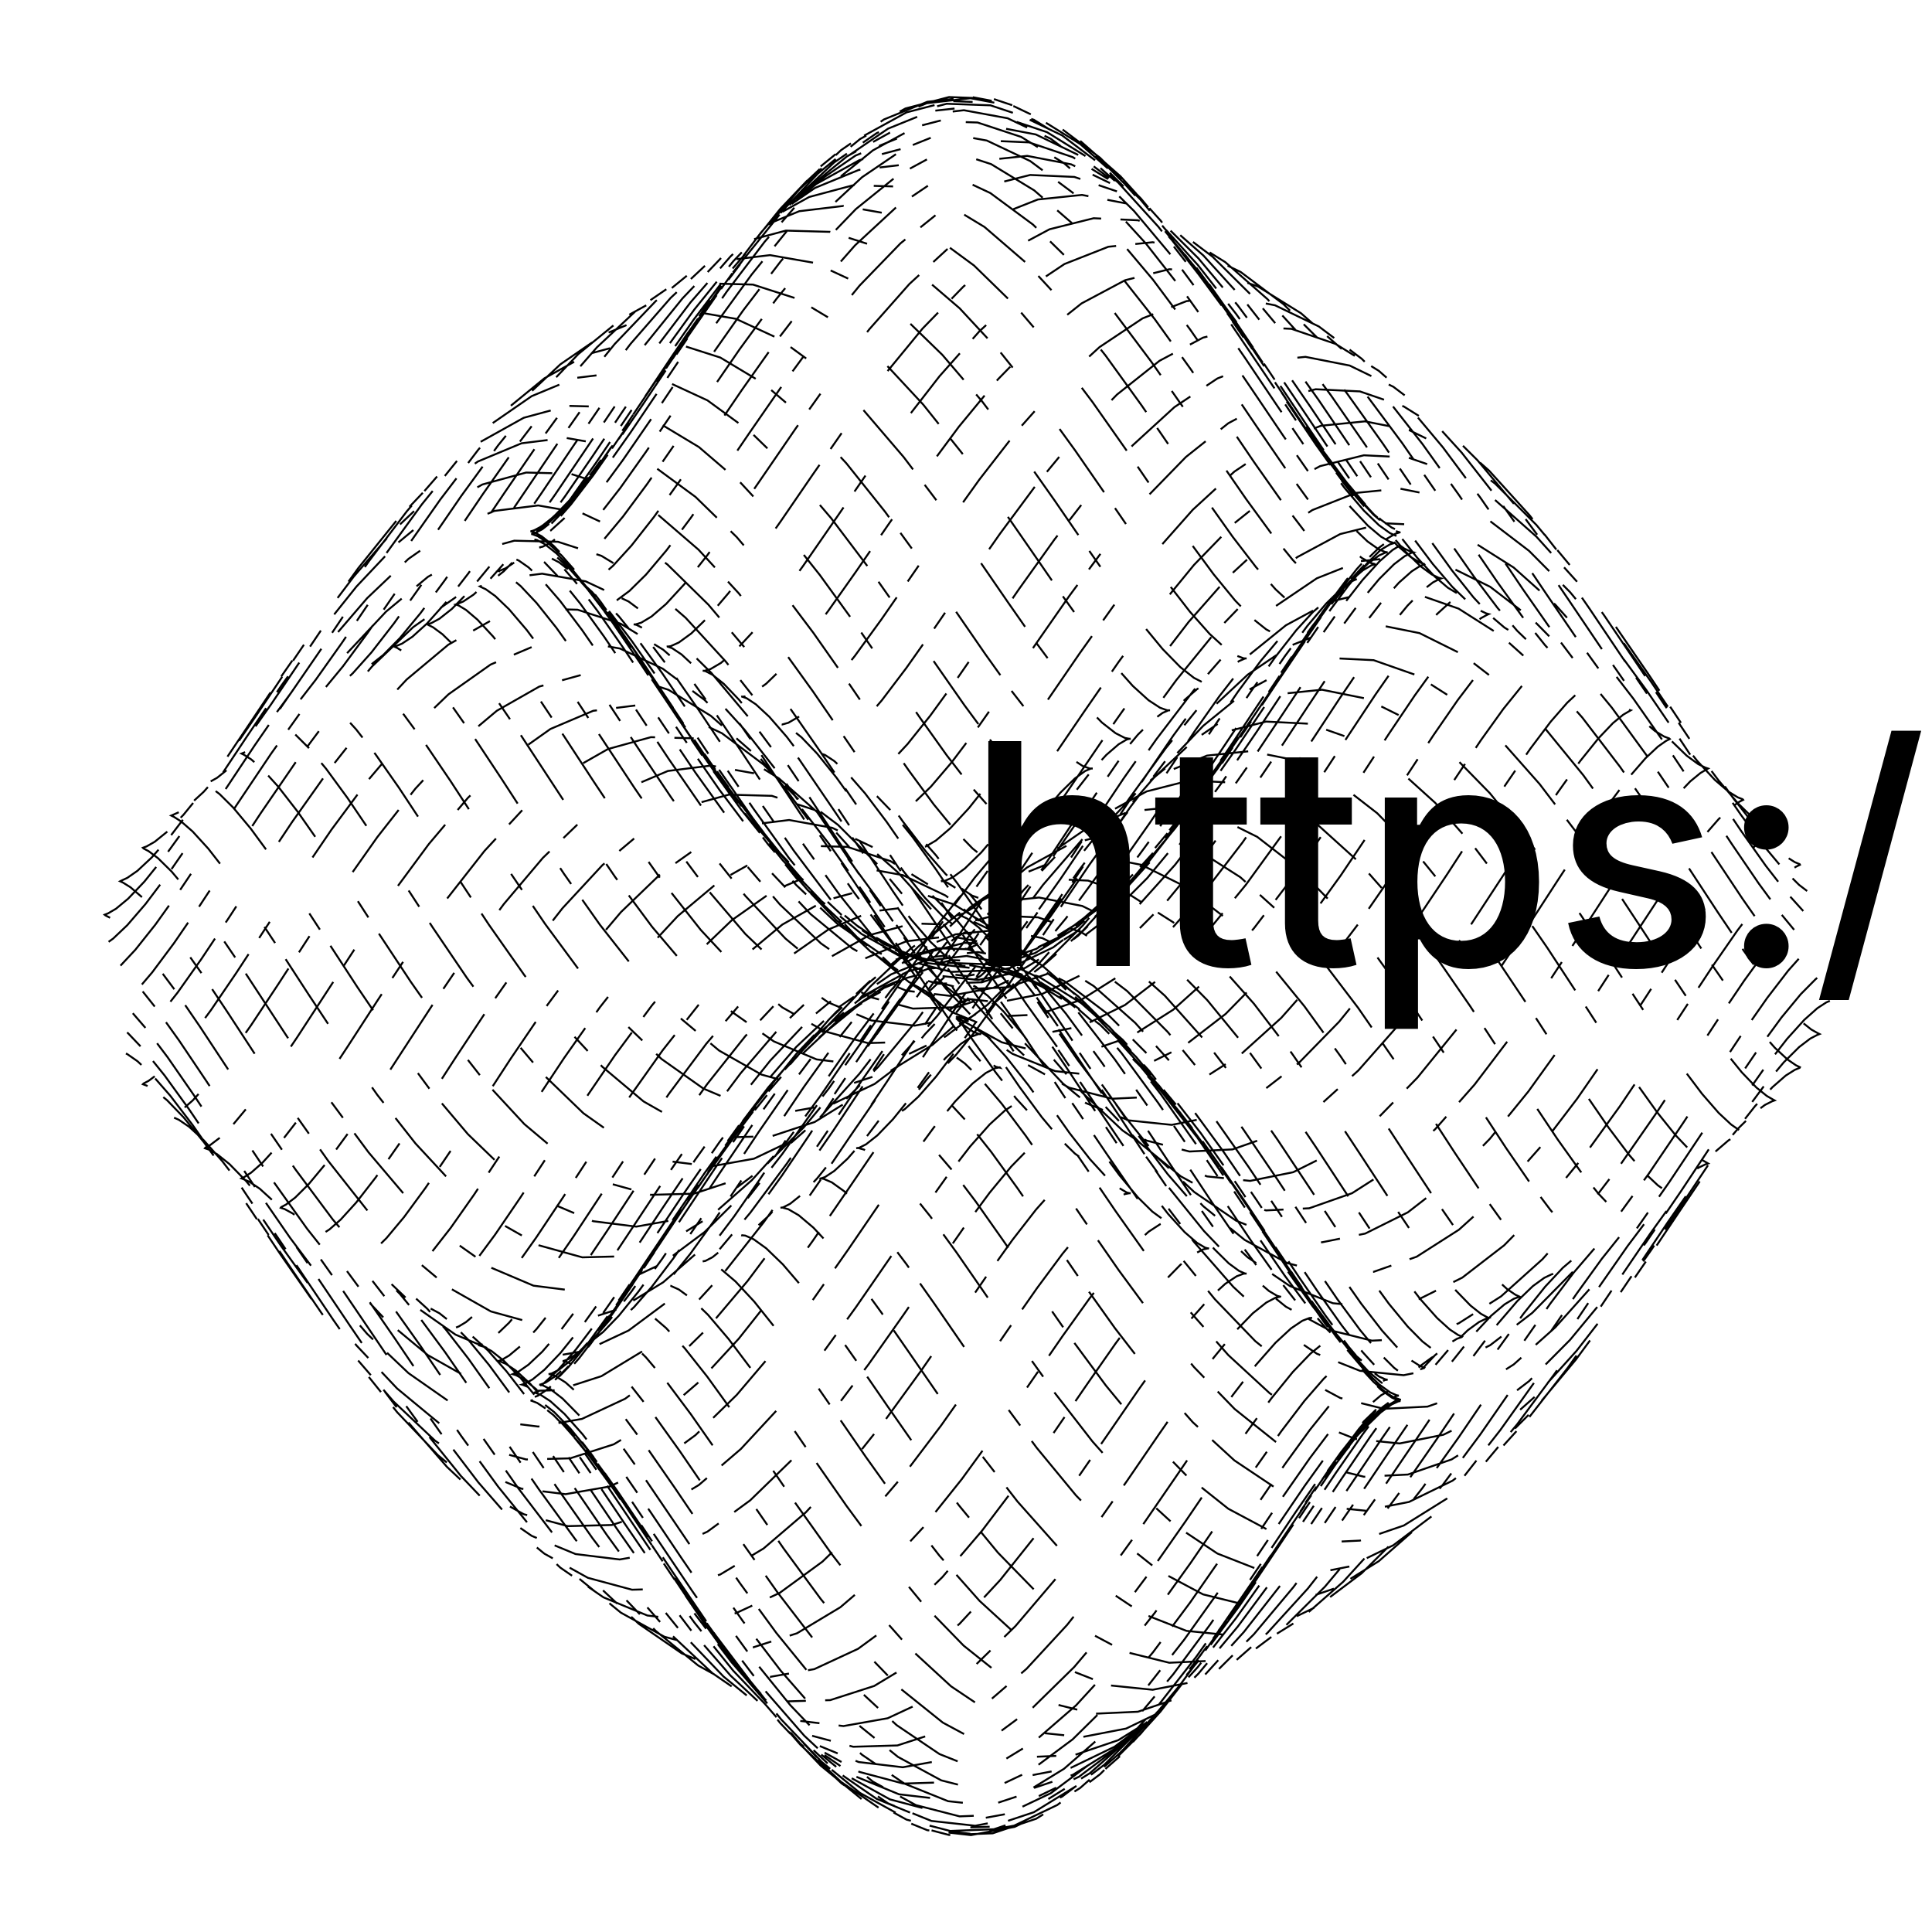 <?xml version="1.0" encoding="UTF-8"?>
<!DOCTYPE svg>
<svg
  data-animation-duration="3s"
  preserveAspectRatio="xMidYMid meet"
  version="1.1"
  viewBox="-50 -50 100 100"
  xmlns:xlink="http://www.w3.org/1999/xlink"
  xmlns="http://www.w3.org/2000/svg"
>
  <title>
    ANIMATION 31 - VARIATION B
  </title>
  <desc>
    <p>See this animation in action here: <a href="https://andrew.wang-hoyer.com/experiments/svg-animations/31/b" target="_blank" rel="noopener">https://andrew.wang-hoyer.com/experiments/svg-animations/31/b</a>.</p>
    <p>Generator source code : <a href="https://github.com/ndrwhr/svg-animation-src/tree/master/site/_svgs/generators/animations/31/b.js" target="_blank" rel="noopener">https://github.com/ndrwhr/svg-animation-src/tree/master/site/_svgs/generators/animations/31/b.js</a>.</p>
    <p>All generated files and source code are released under the following license:</p>
    <p>MIT License</p>
    <p>Copyright (c) 2018-present Andrew Hoyer</p>
    <p>Permission is hereby granted, free of charge, to any person obtaining a copy of this software and associated documentation files (the &quot;Software&quot;), to deal in the Software without restriction, including without limitation the rights to use, copy, modify, merge, publish, distribute, sublicense, and/or sell copies of the Software, and to permit persons to whom the Software is furnished to do so, subject to the following conditions:</p>
    <p>The above copyright notice and this permission notice shall be included in all copies or substantial portions of the Software.</p>
    <p>THE SOFTWARE IS PROVIDED &quot;AS IS&quot;, WITHOUT WARRANTY OF ANY KIND, EXPRESS OR IMPLIED, INCLUDING BUT NOT LIMITED TO THE WARRANTIES OF MERCHANTABILITY, FITNESS FOR A PARTICULAR PURPOSE AND NONINFRINGEMENT. IN NO EVENT SHALL THE AUTHORS OR COPYRIGHT HOLDERS BE LIABLE FOR ANY CLAIM, DAMAGES OR OTHER LIABILITY, WHETHER IN AN ACTION OF CONTRACT, TORT OR OTHERWISE, ARISING FROM, OUT OF OR IN CONNECTION WITH THE SOFTWARE OR THE USE OR OTHER DEALINGS IN THE SOFTWARE.</p>
  </desc>
  <style>
    /* <![CDATA[ */
      .svg-31-b-polyline {
        stroke: black;
        stroke-width: .1;
        fill: none;
        stroke-dasharray: 4%, 4%, 1%, 1%;
        animation: svg-31-b-main-anim 3s linear infinite;
      }
      
      @keyframes svg-31-b-main-anim {
        from {
          stroke-dashoffset: 0;
        }
      
        to {
          stroke-dashoffset: 10%;
        }
      }
      
    /* ]]> */
  </style>
  <polyline
    class="svg-31-b-polyline"
    points="-0.029,0 -0.143,0.006 -0.483,-0.123 -1.045,-0.505 -1.824,-1.237 -2.813,-2.376 -4,-3.94 -5.375,-5.901 -6.923,-8.188 -8.629,-10.69 -10.474,-13.269 -12.442,-15.767 -14.512,-18.024 -16.662,-19.889 -18.872,-21.231 -21.118,-21.957 -23.379,-22.014 -25.631,-21.395 -27.851,-20.143 -30.018,-18.342 -32.109,-16.113 -34.103,-13.603 -35.98,-10.973 -37.72,-8.381 -39.308,-5.972 -40.725,-3.865 -41.959,-2.14 -42.996,-0.838 -43.825,0.048 -44.44,0.566 -44.833,0.804 -45,0.876 -44.94,0.915 -44.653,1.054 -44.142,1.42 -43.412,2.113 -42.471,3.204 -41.327,4.719 -39.994,6.643 -38.483,8.914 -36.81,11.43 -34.992,14.061 -33.048,16.651 -30.996,19.04 -28.858,21.072 -26.655,22.612 -24.409,23.555 -22.143,23.838 -19.88,23.443 -17.643,22.399 -15.453,20.782 -13.334,18.703 -11.306,16.305 -9.391,13.747 -7.606,11.187 -5.97,8.777 -4.501,6.642 -3.211,4.872 -2.115,3.52 -1.223,2.589 -0.545,2.042 -0.087,1.8 0.147,1.755 0.153,1.778 -0.067,1.732 -0.512,1.491 -1.177,0.944 -2.056,0.013 -3.138,-1.34 -4.415,-3.109 -5.871,-5.244 -7.493,-7.655 -9.265,-10.214 -11.167,-12.773 -13.182,-15.171 -15.288,-17.249 -17.464,-18.867 -19.688,-19.911 -21.938,-20.306 -24.191,-20.023 -26.423,-19.08 -28.613,-17.54 -30.738,-15.508 -32.776,-13.119 -34.708,-10.529 -36.512,-7.899 -38.172,-5.382 -39.67,-3.111 -40.99,-1.188 -42.12,0.327 -43.049,1.418 -43.765,2.111 -44.263,2.476 -44.537,2.616 -44.584,2.654 -44.403,2.726 -43.997,2.963 -43.37,3.482 -42.527,4.368 -41.477,5.67 -40.23,7.394 -38.799,9.501 -37.199,11.91 -35.445,14.501 -33.555,17.131 -31.548,19.641 -29.444,21.869 -27.264,23.671 -25.031,24.923 -22.766,25.541 -20.492,25.484 -18.232,24.758 -16.01,23.415 -13.846,21.55 -11.764,19.293 -9.783,16.794 -7.924,14.215 -6.206,11.713 -4.645,9.426 -3.257,7.464 -2.056,5.9 -1.055,4.76 -0.262,4.028 0.313,3.645 0.666,3.517 0.792,3.522 0.692,3.527 0.365,3.399 -0.185,3.016 -0.951,2.284 -1.927,1.144 -3.101,-0.42 -4.463,-2.382 -5.998,-4.669 -7.691,-7.172 -9.524,-9.751 -11.479,-12.249 -13.535,-14.507 -15.673,-16.371 -17.87,-17.715 -20.103,-18.441 -22.351,-18.498 -24.59,-17.88 -26.798,-16.628 -28.952,-14.827 -31.03,-12.599 -33.011,-10.09 -34.876,-7.46 -36.604,-4.869 -38.178,-2.46 -39.583,-0.353 -40.804,1.371 -41.828,2.672 -42.645,3.558 -43.247,4.076 -43.628,4.313 -43.782,4.385 -43.709,4.423 -43.41,4.562 -42.886,4.927 -42.144,5.62 -41.19,6.71 -40.034,8.224 -38.688,10.148 -37.164,12.418 -35.479,14.934 -33.649,17.564 -31.692,20.153 -29.628,22.542 -27.477,24.573 -25.262,26.113 -23.004,27.055 -20.726,27.338 -18.45,26.942 -16.2,25.898 -13.999,24.279 -11.867,22.2 -9.827,19.802 -7.899,17.243 -6.102,14.683 -4.454,12.272 -2.972,10.135 -1.671,8.366 -0.562,7.012 0.342,6.081 1.032,5.533 1.502,5.291 1.748,5.245 1.767,5.267 1.559,5.221 1.126,4.978 0.473,4.43 -0.394,3.499 -1.464,2.146 -2.729,0.376 -4.173,-1.76 -5.783,-4.171 -7.543,-6.731 -9.434,-9.291 -11.436,-11.689 -13.53,-13.769 -15.695,-15.387 -17.907,-16.432 -20.145,-16.828 -22.386,-16.546 -24.606,-15.603 -26.784,-14.064 -28.898,-12.033 -30.924,-9.645 -32.844,-7.056 -34.637,-4.426 -36.285,-1.91 -37.771,0.359 -39.08,2.282 -40.198,3.796 -41.115,4.886 -41.82,5.579 -42.306,5.943 -42.568,6.081 -42.604,6.119 -42.412,6.19 -41.995,6.427 -41.356,6.944 -40.501,7.829 -39.44,9.13 -38.182,10.854 -36.74,12.96 -35.128,15.367 -33.363,17.958 -31.461,20.587 -29.443,23.096 -27.328,25.324 -25.137,27.124 -22.892,28.375 -20.616,28.992 -18.331,28.934 -16.06,28.207 -13.827,26.863 -11.652,24.998 -9.558,22.739 -7.567,20.24 -5.697,17.66 -3.967,15.156 -2.395,12.868 -0.997,10.906 0.215,9.34 1.227,8.199 2.03,7.467 2.617,7.083 2.98,6.953 3.118,6.957 3.028,6.962 2.712,6.832 2.173,6.448 1.417,5.715 0.452,4.574 -0.712,3.009 -2.063,1.046 -3.588,-1.242 -5.27,-3.746 -7.092,-6.326 -9.037,-8.826 -11.083,-11.084 -13.21,-12.95 -15.396,-14.294 -17.62,-15.022 -19.857,-15.08 -22.086,-14.463 -24.283,-13.212 -26.427,-11.413 -28.495,-9.185 -30.466,-6.677 -32.32,-4.049 -34.038,-1.458 -35.602,0.949 -36.997,3.054 -38.207,4.777 -39.222,6.078 -40.029,6.962 -40.621,7.479 -40.991,7.715 -41.136,7.786 -41.053,7.822 -40.743,7.96 -40.21,8.323 -39.458,9.015 -38.494,10.104 -37.329,11.618 -35.972,13.54 -34.439,15.809 -32.744,18.324 -30.904,20.952 -28.938,23.541 -26.864,25.927 -24.704,27.958 -22.479,29.496 -20.211,30.437 -17.924,30.718 -15.639,30.321 -13.38,29.276 -11.168,27.656 -9.028,25.576 -6.978,23.176 -5.041,20.615 -3.235,18.054 -1.578,15.642 -0.086,13.504 1.224,11.733 2.342,10.379 3.255,9.446 3.954,8.897 4.434,8.653 4.689,8.606 4.716,8.626 4.517,8.579 4.093,8.335 3.449,7.786 2.591,6.853 1.529,5.498 0.274,3.727 -1.162,1.589 -2.763,-0.823 -4.514,-3.385 -6.396,-5.946 -8.39,-8.346 -10.476,-10.426 -12.631,-12.046 -14.835,-13.092 -17.065,-13.49 -19.297,-13.209 -21.509,-12.268 -23.679,-10.73 -25.784,-8.701 -27.802,-6.314 -29.713,-3.727 -31.498,-1.099 -33.137,1.416 -34.615,3.684 -35.916,5.605 -37.027,7.118 -37.935,8.206 -38.632,8.897 -39.11,9.26 -39.364,9.397 -39.392,9.433 -39.192,9.502 -38.767,9.738 -38.12,10.254 -37.258,11.137 -36.188,12.437 -34.922,14.158 -33.473,16.263 -31.853,18.669 -30.08,21.258 -28.171,23.886 -26.146,26.393 -24.023,28.619 -21.824,30.417 -19.572,31.667 -17.288,32.283 -14.996,32.223 -12.718,31.494 -10.477,30.149 -8.295,28.282 -6.194,26.022 -4.195,23.52 -2.318,20.939 -0.581,18.434 0.998,16.144 2.403,14.18 3.622,12.612 4.641,11.47 5.452,10.736 6.045,10.35 6.415,10.219 6.559,10.221 6.476,10.224 6.167,10.092 5.635,9.707 4.886,8.972 3.928,7.83 2.771,6.262 1.426,4.298 -0.092,2.008 -1.768,-0.497 -3.584,-3.079 -5.521,-5.581 -7.561,-7.841 -9.682,-9.709 -11.862,-11.054 -14.079,-11.784 -16.31,-11.844 -18.532,-11.229 -20.724,-9.98 -22.861,-8.182 -24.923,-5.956 -26.888,-3.45 -28.735,-0.823 -30.447,1.765 -32.006,4.17 -33.395,6.274 -34.599,7.995 -35.608,9.294 -36.409,10.176 -36.995,10.692 -37.36,10.926 -37.498,10.995 -37.41,11.029 -37.095,11.165 -36.556,11.527 -35.798,12.217 -34.829,13.304 -33.658,14.815 -32.296,16.735 -30.758,19.002 -29.057,21.516 -27.212,24.142 -25.24,26.729 -23.161,29.114 -20.996,31.142 -18.765,32.678 -16.493,33.618 -14.2,33.897 -11.91,33.498 -9.646,32.45 -7.429,30.829 -5.284,28.746 -3.229,26.345 -1.287,23.782 0.524,21.219 2.186,18.805 3.682,16.665 4.998,14.892 6.12,13.536 7.037,12.601 7.742,12.05 8.226,11.804 8.485,11.755 8.517,11.773 8.322,11.724 7.903,11.478 7.263,10.926 6.41,9.992 5.352,8.635 4.101,6.862 2.67,4.722 1.072,2.307 -0.674,-0.256 -2.552,-2.819 -4.542,-5.221 -6.624,-7.304 -8.775,-8.926 -10.975,-9.974 -13.201,-10.374 -15.429,-10.095 -17.638,-9.156 -19.803,-7.621 -21.904,-5.593 -23.919,-3.209 -25.827,-0.623 -27.608,2.003 -29.244,4.515 -30.718,6.781 -32.015,8.7 -33.122,10.211 -34.027,11.297 -34.72,11.986 -35.195,12.347 -35.446,12.481 -35.471,12.515 -35.267,12.582 -34.839,12.815 -34.189,13.329 -33.323,14.21 -32.251,15.508 -30.982,17.227 -29.529,19.33 -27.907,21.734 -26.131,24.321 -24.219,26.946 -22.19,29.45 -20.065,31.674 -17.863,33.471 -15.608,34.718 -13.322,35.331 -11.027,35.27 -8.746,34.538 -6.503,33.191 -4.318,31.321 -2.215,29.059 -0.214,26.556 1.666,23.972 3.405,21.464 4.987,19.172 6.395,17.206 7.616,15.636 8.637,14.492 9.45,13.755 10.045,13.367 10.417,13.234 10.564,13.234 10.483,13.234 10.176,13.1 9.645,12.712 8.898,11.975 7.942,10.831 6.787,9.261 5.444,7.294 3.928,5.002 2.254,2.494 0.439,-0.09 -1.497,-2.594 -3.535,-4.857 -5.654,-6.727 -7.832,-8.075 -10.048,-8.807 -12.278,-8.869 -14.499,-8.257 -16.689,-7.01 -18.825,-5.214 -20.885,-2.991 -22.849,-0.488 -24.695,2.137 -26.406,4.723 -27.963,7.126 -29.351,9.227 -30.555,10.946 -31.562,12.242 -32.362,13.122 -32.947,13.635 -33.311,13.867 -33.449,13.933 -33.36,13.965 -33.044,14.098 -32.504,14.458 -31.746,15.145 -30.776,16.229 -29.604,17.739 -28.242,19.656 -26.703,21.921 -25.002,24.431 -23.156,27.056 -21.184,29.639 -19.104,32.022 -16.938,34.048 -14.708,35.581 -12.435,36.518 -10.142,36.795 -7.852,36.394 -5.587,35.343 -3.371,33.719 -1.225,31.634 0.829,29.23 2.772,26.665 4.583,24.099 6.244,21.682 7.74,19.54 9.056,17.765 10.178,16.405 11.095,15.468 11.799,14.914 12.283,14.666 12.542,14.614 12.574,14.63 12.378,14.578 11.958,14.329 11.318,13.776 10.465,12.838 9.406,11.479 8.155,9.703 6.722,7.56 5.125,5.143 3.377,2.577 1.499,0.011 -0.492,-2.393 -2.574,-4.479 -4.727,-6.103 -6.928,-7.154 -9.154,-7.557 -11.384,-7.281 -13.593,-6.344 -15.76,-4.812 -17.862,-2.787 -19.878,-0.405 -21.786,2.178 -23.569,4.801 -25.206,7.311 -26.681,9.574 -27.98,11.49 -29.088,12.998 -29.994,14.082 -30.689,14.768 -31.166,15.126 -31.418,15.258 -31.444,15.288 -31.242,15.353 -30.815,15.584 -30.167,16.095 -29.303,16.973 -28.232,18.268 -26.965,19.984 -25.514,22.084 -23.894,24.485 -22.12,27.069 -20.21,29.692 -18.183,32.194 -16.059,34.415 -13.86,36.208 -11.607,37.453 -9.323,38.064 -7.03,37.999 -4.751,37.265 -2.51,35.914 -0.328,34.042 1.774,31.777 3.773,29.271 5.65,26.684 7.387,24.174 8.966,21.879 10.372,19.91 11.59,18.337 12.609,17.19 13.419,16.45 14.012,16.059 14.382,15.923 14.525,15.92 14.442,15.917 14.132,15.781 13.599,15.39 12.849,14.65 11.89,13.503 10.732,11.93 9.386,9.96 7.867,7.665 6.19,5.154 4.373,2.567 2.434,0.06 0.393,-2.205 -1.73,-4.078 -3.911,-5.429 -6.13,-6.164 -8.363,-6.23 -10.587,-5.62 -12.78,-4.376 -14.919,-2.584 -16.983,-0.363 -18.95,2.137 -20.8,4.759 -22.514,7.342 -24.075,9.742 -25.466,11.84 -26.673,13.556 -27.684,14.849 -28.488,15.726 -29.077,16.236 -29.444,16.465 -29.586,16.528 -29.5,16.557 -29.188,16.687 -28.652,17.044 -27.897,17.728 -26.931,18.809 -25.763,20.316 -24.405,22.23 -22.87,24.492 -21.173,26.999 -19.331,29.62 -17.363,32.201 -15.287,34.581 -13.126,36.603 -10.899,38.134 -8.63,39.068 -6.342,39.341 -4.056,38.937 -1.795,37.884 0.417,36.256 2.558,34.168 4.608,31.761 6.546,29.193 8.353,26.624 10.01,24.204 11.502,22.059 12.813,20.28 13.93,18.918 14.843,17.977 15.543,17.42 16.022,17.169 16.276,17.114 16.303,17.127 16.103,17.071 15.679,16.82 15.034,16.263 14.175,15.322 13.112,13.96 11.856,12.181 10.419,10.035 8.816,7.615 7.064,5.045 5.18,2.476 3.184,0.069 1.097,-2.02 -1.06,-3.648 -3.266,-4.702 -5.498,-5.107 -7.732,-4.835 -9.947,-3.902 -12.119,-2.372 -14.226,-0.35 -16.247,2.028 -18.161,4.608 -19.949,7.228 -21.591,9.734 -23.072,11.994 -24.376,13.907 -25.49,15.412 -26.401,16.492 -27.102,17.175 -27.583,17.53 -27.841,17.658 -27.873,17.686 -27.677,17.747 -27.255,17.974 -26.612,18.482 -25.754,19.357 -24.689,20.649 -23.428,22.362 -21.982,24.459 -20.368,26.856 -18.599,29.437 -16.695,32.056 -14.674,34.555 -12.556,36.773 -10.363,38.563 -8.116,39.804 -5.837,40.412 -3.55,40.344 -1.278,39.606 0.958,38.252 3.134,36.377 5.229,34.109 7.222,31.599 9.094,29.009 10.824,26.495 12.397,24.197 13.797,22.224 15.009,20.648 16.022,19.498 16.826,18.755 17.412,18.361 17.776,18.221 17.913,18.215 17.823,18.209 17.507,18.069 16.968,17.674 16.212,16.931 15.246,15.78 14.081,14.204 12.729,12.231 11.204,9.932 9.521,7.418 7.697,4.828 5.751,2.317 3.703,0.048 1.575,-1.828 -0.613,-3.183 -2.839,-3.921 -5.078,-3.99 -7.309,-3.383 -9.509,-2.143 -11.655,-0.354 -13.725,1.863 -15.699,4.36 -17.556,6.978 -19.277,9.558 -20.844,11.954 -22.242,14.049 -23.456,15.761 -24.474,17.051 -25.285,17.925 -25.88,18.431 -26.254,18.656 -26.403,18.716 -26.324,18.742 -26.019,18.868 -25.49,19.221 -24.742,19.902 -23.783,20.98 -22.622,22.483 -21.271,24.394 -19.743,26.652 -18.053,29.156 -16.218,31.773 -14.257,34.351 -12.189,36.727 -10.035,38.746 -7.815,40.273 -5.554,41.203 -3.272,41.473 -0.993,41.065 1.26,40.008 3.465,38.378 5.599,36.286 7.642,33.875 9.572,31.303 11.372,28.731 13.022,26.307 14.506,24.159 15.809,22.376 16.919,21.01 17.825,20.067 18.517,19.506 18.989,19.251 19.236,19.192 19.255,19.201 19.048,19.143 18.616,18.887 17.963,18.327 17.097,17.383 16.027,16.016 14.763,14.234 13.318,12.085 11.708,9.661 9.948,7.088 8.057,4.515 6.053,2.104 3.958,0.011 1.793,-1.62 -0.42,-2.678 -2.66,-3.087 -4.902,-2.818 -7.124,-1.888 -9.304,-0.362 -11.419,1.656 -13.447,4.03 -15.369,6.606 -17.164,9.223 -18.815,11.725 -20.303,13.982 -21.615,15.891 -22.736,17.392 -23.656,18.469 -24.364,19.148 -24.854,19.499 -25.12,19.624 -25.159,19.648 -24.971,19.705 -24.557,19.929 -23.922,20.433 -23.072,21.304 -22.015,22.592 -20.761,24.302 -19.324,26.395 -17.717,28.789 -15.957,31.366 -14.06,33.981 -12.047,36.476 -9.937,38.69 -7.752,40.477 -5.513,41.714 -3.242,42.318 -0.964,42.246 1.301,41.505 3.529,40.147 5.697,38.268 7.784,35.996 9.769,33.482 11.632,30.889 13.355,28.371 14.919,26.069 16.311,24.093 17.515,22.513 18.52,21.359 19.315,20.612 19.894,20.214 20.249,20.071 20.379,20.061 20.281,20.051 19.956,19.907 19.409,19.509 18.645,18.762 17.671,17.607 16.498,16.027 15.138,14.05 13.604,11.748 11.913,9.23 10.081,6.636 8.127,4.122 6.071,1.849 3.934,-0.031 1.738,-1.39 -0.496,-2.132 -2.744,-2.205 -4.983,-1.602 -7.191,-0.366 -9.345,1.42 -11.424,3.633 -13.406,6.126 -15.271,8.74 -17,11.316 -18.576,13.708 -19.982,15.8 -21.204,17.508 -22.23,18.794 -23.049,19.663 -23.653,20.166 -24.035,20.387 -24.192,20.443 -24.122,20.465 -23.825,20.588 -23.304,20.937 -22.565,21.614 -21.614,22.688 -20.461,24.187 -19.118,26.094 -17.598,28.348 -15.917,30.848 -14.091,33.462 -12.138,36.035 -10.078,38.407 -7.931,40.422 -5.721,41.946 -3.467,42.872 -1.194,43.138 1.077,42.726 3.321,41.665 5.518,40.031 7.644,37.935 9.679,35.521 11.601,32.945 13.392,30.368 15.034,27.941 16.509,25.788 17.805,24.002 18.906,22.632 19.804,21.684 20.487,21.12 20.951,20.861 21.189,20.798 21.201,20.803 20.985,20.741 20.545,20.481 19.884,19.917 19.01,18.969 17.931,17.599 16.659,15.812 15.206,13.659 13.587,11.231 11.819,8.654 9.92,6.077 7.908,3.662 5.805,1.566 3.632,-0.07 1.41,-1.132 -0.838,-1.545 -3.088,-1.28 -5.318,-0.354 -7.506,1.168 -9.63,3.182 -11.666,5.553 -13.596,8.125 -15.4,10.737 -17.058,13.236 -18.555,15.488 -19.875,17.393 -21.005,18.891 -21.932,19.963 -22.649,20.638 -23.147,20.985 -23.42,21.106 -23.468,21.126 -23.288,21.18 -22.882,21.399 -22.256,21.899 -21.413,22.766 -20.364,24.05 -19.119,25.756 -17.69,27.844 -16.091,30.234 -14.339,32.807 -12.45,35.419 -10.445,37.91 -8.344,40.12 -6.166,41.902 -3.935,43.136 -1.673,43.735 0.598,43.659 2.855,42.914 5.074,41.552 7.234,39.669 9.313,37.393 11.29,34.875 13.146,32.277 14.86,29.756 16.417,27.45 17.801,25.469 18.997,23.886 19.994,22.727 20.781,21.976 21.352,21.574 21.7,21.427 21.821,21.413 21.715,21.399 21.383,21.251 20.828,20.849 20.055,20.098 19.074,18.939 17.893,17.355 16.525,15.374 14.984,13.067 13.284,10.545 11.445,7.947 9.483,5.428 7.419,3.151 5.275,1.267 3.071,-0.095 0.83,-0.842 -1.426,-0.918 -3.673,-0.32 -5.888,0.912 -8.05,2.693 -10.137,4.902 -12.126,7.391 -13.999,10.001 -15.736,12.573 -17.319,14.961 -18.733,17.048 -19.963,18.753 -20.996,20.034 -21.823,20.9 -22.434,21.398 -22.824,21.615 -22.988,21.667 -22.926,21.685 -22.636,21.803 -22.123,22.148 -21.391,22.821 -20.447,23.891 -19.302,25.386 -17.967,27.288 -16.454,29.538 -14.78,32.034 -12.961,34.644 -11.015,37.213 -8.963,39.581 -6.824,41.592 -4.62,43.111 -2.374,44.033 -0.108,44.295 2.155,43.879 4.393,42.814 6.582,41.175 8.701,39.075 10.728,36.657 12.643,34.076 14.427,31.496 16.062,29.064 17.531,26.907 18.819,25.117 19.913,23.743 20.804,22.791 21.48,22.222 21.937,21.959 22.168,21.892 22.173,21.893 21.95,21.826 21.503,21.563 20.835,20.994 19.954,20.041 18.868,18.667 17.589,16.876 16.129,14.719 14.504,12.287 12.729,9.705 10.823,7.125 8.804,4.705 6.695,2.604 4.514,0.965 2.286,-0.101 0.032,-0.519 -2.225,-0.258 -4.463,0.664 -6.657,2.181 -8.787,4.191 -10.83,6.557 -12.767,9.125 -14.577,11.733 -16.242,14.228 -17.745,16.476 -19.072,18.377 -20.208,19.87 -21.142,20.938 -21.865,21.609 -22.369,21.952 -22.649,22.068 -22.703,22.084 -22.529,22.133 -22.13,22.348 -21.51,22.844 -20.674,23.707 -19.631,24.986 -18.392,26.688 -16.969,28.772 -15.376,31.158 -13.63,33.727 -11.748,36.334 -9.749,38.82 -7.654,41.026 -5.482,42.804 -3.257,44.034 -1.001,44.629 1.264,44.549 3.514,43.799 5.728,42.433 7.882,40.546 9.955,38.265 11.926,35.743 13.776,33.141 15.485,30.615 17.036,28.305 18.413,26.32 19.604,24.732 20.595,23.569 21.377,22.814 21.942,22.408 22.283,22.256 22.399,22.237 22.288,22.219 21.95,22.067 21.389,21.66 20.611,20.905 19.624,19.742 18.438,18.153 17.064,16.168 15.517,13.857 13.813,11.331 11.968,8.728 10,6.205 7.931,3.924 5.781,2.036 3.572,0.669 1.326,-0.082 -0.935,-0.163 -3.187,0.431 -5.408,1.659 -7.575,3.436 -9.667,5.64 -11.661,8.125 -13.539,10.731 -15.281,13.298 -16.869,15.682 -18.288,17.765 -19.523,19.465 -20.562,20.742 -21.393,21.603 -22.009,22.097 -22.404,22.31 -22.573,22.357 -22.515,22.371 -22.231,22.485 -21.722,22.825 -20.995,23.494 -20.056,24.559 -18.916,26.05 -17.585,27.948 -16.077,30.194 -14.408,32.685 -12.593,35.291 -10.652,37.855 -8.604,40.219 -6.47,42.226 -4.271,43.74 -2.029,44.658 0.233,44.916 2.491,44.495 4.725,43.426 6.909,41.783 9.024,39.678 11.047,37.255 12.958,34.671 14.738,32.086 16.368,29.65 17.833,27.489 19.117,25.694 20.207,24.315 21.093,23.359 21.766,22.786 22.218,22.518 22.446,22.447 22.446,22.443 22.22,22.372 21.768,22.104 21.097,21.531 20.212,20.574 19.122,19.196 17.839,17.4 16.376,15.239 14.747,12.802 12.968,10.216 11.058,7.631 9.036,5.207 6.923,3.102 4.739,1.458 2.507,0.388 0.249,-0.034 -2.011,0.223 -4.252,1.139 -6.45,2.653 -8.583,4.658 -10.63,7.02 -12.57,9.583 -14.383,12.187 -16.052,14.677 -17.558,16.921 -18.888,18.818 -20.027,20.306 -20.965,21.37 -21.691,22.036 -22.198,22.375 -22.481,22.487 -22.538,22.498 -22.367,22.543 -21.971,22.754 -21.354,23.245 -20.521,24.104 -19.481,25.379 -18.245,27.076 -16.824,29.156 -15.235,31.537 -13.491,34.101 -11.612,36.704 -9.616,39.186 -7.523,41.387 -5.354,43.161 -3.132,44.386 -0.878,44.977 1.384,44.892 3.632,44.138 5.843,42.768 7.995,40.876 10.066,38.591 12.035,36.065 13.882,33.458 15.588,30.928 17.137,28.613 18.512,26.624 19.701,25.031 20.689,23.864 21.469,23.105 22.032,22.694 22.372,22.537 22.485,22.515 22.372,22.492 22.032,22.335 21.469,21.924 20.689,21.165 19.701,19.997 18.512,18.404 17.137,16.414 15.588,14.099 13.882,11.568 12.035,8.961 10.066,6.434 7.995,4.148 5.844,2.255 3.633,0.884 1.385,0.129 -0.878,0.043 -3.131,0.633 -5.354,1.856 -7.522,3.629 -9.615,5.829 -11.611,8.309 -13.49,10.911 -15.233,13.473 -16.823,15.853 -18.243,17.931 -19.479,19.627 -20.519,20.9 -21.352,21.756 -21.969,22.246 -22.365,22.454 -22.535,22.497 -22.478,22.506 -22.195,22.616 -21.687,22.952 -20.961,23.616 -20.023,24.677 -18.883,26.163 -17.553,28.057 -16.046,30.298 -14.378,32.785 -12.564,35.386 -10.624,37.946 -8.576,40.305 -6.442,42.308 -4.244,43.818 -2.003,44.731 0.258,44.985 2.517,44.559 4.749,43.486 6.934,41.838 9.048,39.73 11.071,37.302 12.981,34.713 14.761,32.124 16.391,29.683 17.855,27.517 19.139,25.718 20.229,24.335 21.115,23.374 21.788,22.797 22.24,22.525 22.468,22.449 22.468,22.441 22.242,22.365 21.79,22.093 21.119,21.516 20.234,20.554 19.145,19.171 17.862,17.371 16.399,15.205 14.77,12.764 12.991,10.174 11.082,7.585 9.06,5.156 6.947,3.047 4.764,1.398 2.532,0.323 0.275,-0.103 -1.985,0.149 -4.225,1.062 -6.423,2.57 -8.555,4.571 -10.601,6.929 -12.541,9.488 -14.353,12.087 -16.021,14.573 -17.527,16.812 -18.855,18.704 -19.994,20.188 -20.93,21.248 -21.655,21.91 -22.162,22.244 -22.444,22.351 -22.5,22.358 -22.328,22.399 -21.931,22.605 -21.312,23.092 -20.478,23.946 -19.437,25.217 -18.2,26.909 -16.778,28.985 -15.187,31.362 -13.442,33.922 -11.562,36.52 -9.564,38.998 -7.47,41.194 -5.3,42.964 -3.076,44.184 -0.82,44.77 1.443,44.681 3.693,43.923 5.906,42.548 8.059,40.652 10.132,38.362 12.102,35.832 13.951,33.221 15.659,30.686 17.21,28.367 18.587,26.373 19.777,24.776 20.768,23.605 21.549,22.841 22.114,22.426 22.456,22.265 22.572,22.237 22.46,22.21 22.122,22.049 21.562,21.634 20.784,20.87 19.797,19.697 18.611,18.1 17.238,16.106 15.692,13.787 13.988,11.251 12.143,8.64 10.177,6.108 8.108,3.818 5.959,1.921 3.751,0.545 1.505,-0.215 -0.754,-0.305 -3.006,0.281 -5.225,1.5 -7.391,3.268 -9.481,5.463 -11.475,7.939 -13.351,10.536 -15.092,13.095 -16.678,15.47 -18.096,17.544 -19.329,19.235 -20.366,20.503 -21.196,21.355 -21.81,21.84 -22.203,22.045 -22.37,22.083 -22.31,22.087 -22.023,22.193 -21.513,22.525 -20.783,23.184 -19.843,24.241 -18.7,25.722 -17.366,27.612 -15.856,29.849 -14.184,32.332 -12.367,34.928 -10.423,37.484 -8.373,39.838 -6.235,41.836 -4.033,43.342 -1.789,44.251 0.476,44.5 2.738,44.07 4.974,42.992 7.162,41.34 9.28,39.227 11.306,36.795 13.22,34.202 15.003,31.608 16.637,29.163 18.105,26.993 19.393,25.189 20.487,23.802 21.377,22.837 22.053,22.255 22.51,21.979 22.741,21.899 22.746,21.886 22.523,21.806 22.076,21.53 21.408,20.948 20.528,19.982 19.442,18.594 18.164,16.79 16.705,14.62 15.08,12.174 13.306,9.58 11.401,6.986 9.383,4.553 7.275,2.439 5.095,0.786 2.868,-0.293 0.616,-0.723 -1.64,-0.476 -3.876,0.432 -6.069,1.937 -8.197,3.933 -10.238,6.287 -12.173,8.841 -13.981,11.436 -15.644,13.917 -17.145,16.152 -18.469,18.04 -19.603,19.52 -20.535,20.575 -21.255,21.232 -21.756,21.562 -22.034,21.665 -22.085,21.668 -21.908,21.704 -21.506,21.906 -20.883,22.388 -20.043,23.238 -18.997,24.504 -17.755,26.193 -16.328,28.264 -14.732,30.637 -12.983,33.192 -11.097,35.786 -9.094,38.259 -6.995,40.452 -4.819,42.217 -2.59,43.433 -0.33,44.015 1.94,43.922 4.194,43.159 6.412,41.78 8.571,39.879 10.649,37.585 12.625,35.05 14.479,32.435 16.193,29.896 17.749,27.572 19.131,25.574 20.327,23.973 21.323,22.797 22.111,22.029 22.681,21.609 23.028,21.444 23.15,21.413 23.044,21.381 22.712,21.216 22.157,20.796 21.385,20.028 20.404,18.851 19.224,17.25 17.857,15.251 16.316,12.927 14.618,10.388 12.779,7.772 10.819,5.236 8.756,2.941 6.613,1.04 4.41,-0.34 2.171,-1.104 -0.083,-1.198 -2.328,-0.617 -4.541,0.597 -6.701,2.361 -8.785,4.552 -10.773,7.024 -12.643,9.617 -14.377,12.171 -15.958,14.542 -17.369,16.611 -18.596,18.298 -19.626,19.562 -20.45,20.41 -21.058,20.891 -21.445,21.091 -21.605,21.125 -21.539,21.125 -21.246,21.227 -20.729,21.554 -19.993,22.209 -19.046,23.262 -17.896,24.739 -16.557,26.624 -15.04,28.857 -13.361,31.335 -11.538,33.927 -9.587,36.479 -7.53,38.829 -5.386,40.823 -3.177,42.324 -0.926,43.229 1.345,43.474 3.614,43.04 5.857,41.958 8.051,40.301 10.176,38.184 12.209,35.748 14.13,33.15 15.92,30.552 17.561,28.103 19.036,25.929 20.33,24.121 21.431,22.73 22.328,21.76 23.011,21.174 23.475,20.893 23.713,20.809 23.725,20.792 23.509,20.708 23.069,20.427 22.408,19.841 21.535,18.871 20.457,17.48 19.185,15.671 17.733,13.496 16.115,11.047 14.348,8.448 12.45,5.85 10.44,3.413 8.339,1.295 6.167,-0.362 3.947,-1.445 1.701,-1.88 -0.547,-1.637 -2.775,-0.733 -4.961,0.767 -7.082,2.76 -9.116,5.109 -11.043,7.659 -12.844,10.25 -14.5,12.727 -15.993,14.958 -17.31,16.841 -18.436,18.317 -19.361,19.367 -20.074,20.021 -20.568,20.346 -20.838,20.446 -20.881,20.444 -20.697,20.476 -20.288,20.674 -19.656,21.152 -18.81,21.998 -17.756,23.26 -16.506,24.944 -15.072,27.011 -13.468,29.379 -11.711,31.931 -9.817,34.521 -7.807,36.99 -5.7,39.178 -3.517,40.939 -1.28,42.151 0.988,42.729 3.265,42.631 5.528,41.865 7.753,40.481 9.92,38.576 12.005,36.278 13.989,33.739 15.851,31.12 17.572,28.577 19.136,26.249 20.527,24.247 21.73,22.642 22.734,21.461 23.529,20.689 24.108,20.266 24.463,20.096 24.592,20.061 24.494,20.025 24.17,19.856 23.623,19.432 22.859,18.659 21.886,17.479 20.714,15.873 19.354,13.871 17.822,11.543 16.131,8.999 14.301,6.379 12.348,3.839 10.294,1.54 8.159,-0.365 5.964,-1.75 3.733,-2.517 1.487,-2.616 -0.75,-2.039 -2.956,-0.828 -5.107,0.932 -7.184,3.119 -9.163,5.587 -11.025,8.175 -12.751,10.725 -14.324,13.092 -15.727,15.158 -16.945,16.84 -17.968,18.1 -18.783,18.944 -19.383,19.421 -19.762,19.617 -19.915,19.647 -19.84,19.643 -19.539,19.74 -19.013,20.064 -18.269,20.715 -17.314,21.763 -16.156,23.237 -14.809,25.118 -13.284,27.346 -11.597,29.821 -9.765,32.409 -7.806,34.957 -5.741,37.303 -3.589,39.293 -1.372,40.79 0.887,41.691 3.167,41.932 5.444,41.494 7.695,40.407 9.898,38.747 12.031,36.626 14.072,34.186 16.002,31.584 17.8,28.982 19.449,26.529 20.932,24.351 22.235,22.539 23.344,21.143 24.249,20.17 24.94,19.58 25.412,19.295 25.659,19.207 25.678,19.187 25.471,19.098 25.039,18.813 24.387,18.223 23.522,17.25 22.452,15.854 21.189,14.042 19.745,11.863 18.135,9.409 16.377,6.807 14.487,4.205 12.485,1.764 10.392,-0.358 8.228,-2.019 6.017,-3.107 3.779,-3.545 1.539,-3.306 -0.681,-2.406 -2.858,-0.909 -4.97,1.079 -6.997,3.424 -8.915,5.971 -10.708,8.557 -12.355,11.031 -13.841,13.258 -15.149,15.137 -16.267,16.609 -17.183,17.656 -17.888,18.305 -18.373,18.627 -18.635,18.722 -18.67,18.717 -18.478,18.745 -18.06,18.939 -17.421,19.413 -16.566,20.255 -15.504,21.513 -14.246,23.194 -12.803,25.257 -11.191,27.621 -9.426,30.169 -7.524,32.755 -5.506,35.22 -3.39,37.405 -1.199,39.162 1.046,40.37 3.323,40.944 5.608,40.842 7.879,40.072 10.112,38.685 12.287,36.776 14.381,34.474 16.373,31.931 18.243,29.308 19.972,26.761 21.544,24.43 22.943,22.424 24.155,20.815 25.167,19.631 25.97,18.855 26.557,18.427 26.92,18.254 27.058,18.215 26.968,18.175 26.652,18.002 26.113,17.575 25.357,16.798 24.392,15.614 23.228,14.004 21.877,11.998 20.352,9.666 18.67,7.119 16.847,4.495 14.903,1.952 12.856,-0.351 10.729,-2.26 8.543,-3.648 6.319,-4.42 4.082,-4.522 1.853,-3.949 -0.345,-2.742 -2.489,-0.986 -4.557,1.198 -6.528,3.662 -8.382,6.247 -10.1,8.793 -11.665,11.156 -13.06,13.218 -14.271,14.897 -15.286,16.153 -16.093,16.994 -16.685,17.466 -17.056,17.659 -17.201,17.685 -17.118,17.678 -16.809,17.771 -16.276,18.091 -15.524,18.738 -14.561,19.783 -13.396,21.253 -12.04,23.13 -10.507,25.355 -8.812,27.826 -6.973,30.41 -5.007,32.954 -2.933,35.297 -0.774,37.283 1.451,38.777 3.718,39.674 6.005,39.911 8.29,39.47 10.549,38.38 12.759,36.716 14.9,34.591 16.949,32.147 18.886,29.542 20.691,26.936 22.348,24.48 23.839,22.298 25.149,20.482 26.266,19.083 27.178,18.106 27.878,17.512 28.356,17.224 28.611,17.132 28.638,17.108 28.438,17.016 28.014,16.728 27.369,16.134 26.511,15.157 25.448,13.758 24.193,11.942 22.756,9.759 21.154,7.302 19.403,4.696 17.52,2.09 15.526,-0.354 13.44,-2.479 11.283,-4.144 9.079,-5.235 6.849,-5.677 4.616,-5.441 2.403,-4.545 0.233,-3.052 -1.872,-1.067 -3.891,1.275 -5.803,3.818 -7.588,6.401 -9.228,8.87 -10.707,11.094 -12.008,12.97 -13.119,14.438 -14.028,15.482 -14.726,16.128 -15.204,16.446 -15.459,16.538 -15.488,16.529 -15.288,16.553 -14.864,16.744 -14.217,17.215 -13.355,18.053 -12.287,19.308 -11.022,20.985 -9.572,23.044 -7.954,25.405 -6.181,27.95 -4.273,30.532 -2.248,32.994 -0.125,35.175 2.072,36.929 4.324,38.133 6.607,38.704 8.899,38.599 11.176,37.825 13.417,36.434 15.598,34.522 17.698,32.217 19.697,29.671 21.573,27.044 23.309,24.494 24.888,22.159 26.293,20.15 27.511,18.537 28.53,17.35 29.339,16.57 29.932,16.14 30.302,15.963 30.446,15.92 30.362,15.877 30.052,15.701 29.52,15.27 28.77,14.49 27.811,13.303 26.653,11.69 25.308,9.68 23.79,7.345 22.113,4.794 20.297,2.167 18.358,-0.38 16.318,-2.685 14.197,-4.598 12.016,-5.99 9.799,-6.764 7.567,-6.87 5.344,-6.3 3.152,-5.096 1.014,-3.344 -1.048,-1.164 -3.013,1.297 -4.862,3.879 -6.574,6.422 -8.133,8.782 -9.522,10.84 -10.728,12.516 -11.737,13.769 -12.538,14.606 -13.125,15.076 -13.49,15.265 -13.629,15.288 -13.541,15.277 -13.227,15.367 -12.688,15.684 -11.931,16.328 -10.962,17.369 -9.792,18.836 -8.43,20.71 -6.892,22.932 -5.192,25.399 -3.348,27.98 -1.376,30.521 0.702,32.861 2.867,34.844 5.097,36.334 7.369,37.228 9.662,37.462 11.951,37.017 14.215,35.924 16.431,34.257 18.576,32.129 20.63,29.682 22.572,27.074 24.383,24.465 26.044,22.005 27.54,19.82 28.855,18.001 29.977,16.599 30.894,15.619 31.598,15.022 32.081,14.731 32.34,14.636 32.372,14.608 32.177,14.513 31.757,14.222 31.117,13.625 30.263,12.645 29.205,11.242 27.954,9.423 26.522,7.238 24.924,4.778 23.178,2.168 21.299,-0.44 19.309,-2.888 17.227,-5.017 15.075,-6.684 12.875,-7.778 10.649,-8.223 8.421,-7.99 6.212,-7.097 4.046,-5.607 1.945,-3.626 -0.07,-1.287 -1.978,1.253 -3.759,3.833 -5.396,6.3 -6.87,8.52 -8.168,10.393 -9.275,11.858 -10.18,12.899 -10.874,13.542 -11.349,13.857 -11.6,13.946 -11.624,13.933 -11.421,13.955 -10.993,14.143 -10.343,14.611 -9.478,15.446 -8.405,16.698 -7.137,18.371 -5.684,20.428 -4.062,22.786 -2.286,25.328 -0.374,27.907 1.654,30.366 3.78,32.544 5.981,34.295 8.236,35.496 10.522,36.064 12.817,35.956 15.098,35.179 17.341,33.786 19.525,31.871 21.629,29.563 23.63,27.013 25.51,24.384 27.249,21.831 28.83,19.493 30.238,17.481 31.459,15.865 32.481,14.675 33.293,13.892 33.888,13.459 34.261,13.279 34.407,13.234 34.326,13.188 34.019,13.009 33.489,12.575 32.742,11.792 31.785,10.602 30.63,8.986 29.287,6.974 27.771,4.636 26.097,2.082 24.283,-0.548 22.347,-3.098 20.309,-5.406 18.19,-7.322 16.012,-8.716 13.796,-9.493 11.567,-9.602 9.346,-9.035 7.156,-7.834 5.02,-6.084 2.96,-3.907 0.996,-1.449 -0.85,1.13 -2.561,3.67 -4.118,6.027 -5.506,8.083 -6.709,9.756 -7.716,11.006 -8.517,11.84 -9.102,12.307 -9.465,12.493 -9.603,12.514 -9.513,12.5 -9.197,12.588 -8.657,12.902 -7.898,13.543 -6.928,14.582 -5.756,16.046 -4.394,17.917 -2.855,20.136 -1.153,22.601 0.693,25.179 2.665,27.718 4.745,30.054 6.911,32.034 9.142,33.522 11.415,34.414 13.708,34.645 15.999,34.197 18.263,33.102 20.48,31.432 22.626,29.301 24.681,26.851 26.624,24.24 28.435,21.629 30.097,19.167 31.593,16.979 32.909,15.157 34.031,13.753 34.949,12.77 35.653,12.17 36.138,11.876 36.397,11.779 36.429,11.749 36.234,11.651 35.815,11.357 35.175,10.758 34.321,9.775 33.264,8.37 32.012,6.548 30.581,4.36 28.983,1.897 27.236,-0.714 25.358,-3.326 23.368,-5.776 21.286,-7.907 19.134,-9.577 16.933,-10.674 14.707,-11.122 12.478,-10.891 10.269,-10 8.103,-8.513 6.001,-6.534 3.986,-4.198 2.078,-1.66 0.296,0.917 -1.341,3.381 -2.816,5.599 -4.114,7.47 -5.222,8.933 -6.127,9.97 -6.822,10.611 -7.298,10.924 -7.55,11.01 -7.575,10.995 -7.373,11.015 -6.945,11.199 -6.296,11.665 -5.432,12.498 -4.361,13.747 -3.093,15.419 -1.642,17.473 -0.021,19.829 1.754,22.367 3.665,24.945 5.692,27.401 7.816,29.577 10.016,31.325 12.269,32.524 14.554,33.089 16.848,32.979 19.127,32.2 21.369,30.804 23.552,28.887 25.653,26.576 27.653,24.024 29.531,21.392 31.268,18.837 32.848,16.497 34.254,14.482 35.473,12.865 36.493,11.672 37.303,10.887 37.897,10.451 38.267,10.269 38.411,10.221 38.328,10.173 38.019,9.992 37.487,9.556 36.738,8.771 35.779,7.578 34.621,5.96 33.276,3.945 31.758,1.605 30.082,-0.951 28.265,-3.583 26.326,-6.135 24.286,-8.446 22.164,-10.364 19.983,-11.76 17.765,-12.54 15.533,-12.651 13.309,-12.086 11.117,-10.887 8.978,-9.14 6.915,-6.965 4.948,-4.509 3.099,-1.932 1.385,0.606 -0.175,2.96 -1.565,5.014 -2.772,6.685 -3.782,7.933 -4.585,8.765 -5.174,9.23 -5.54,9.414 -5.681,9.432 -5.595,9.416 -5.282,9.502 -4.746,9.813 -3.99,10.453 -3.024,11.489 -1.855,12.951 -0.496,14.82 1.039,17.037 2.737,19.5 4.579,22.076 6.548,24.612 8.624,26.947 10.786,28.925 13.013,30.411 15.283,31.3 17.572,31.529 19.859,31.079 22.119,29.981 24.332,28.31 26.474,26.177 28.525,23.725 30.463,21.112 32.271,18.498 33.928,16.034 35.42,13.844 36.732,12.021 37.85,10.614 38.763,9.629 39.463,9.028 39.943,8.731 40.198,8.632 40.225,8.6 40.026,8.5 39.602,8.204 38.957,7.603 38.099,6.618 37.037,5.211 35.781,3.387 34.344,1.197 32.742,-1.267 30.99,-3.881 29.107,-6.495 27.112,-8.947 25.025,-11.08 22.868,-12.752 20.662,-13.85 18.431,-14.3 16.197,-14.072 13.983,-13.183 11.811,-11.697 9.705,-9.72 7.684,-7.386 5.77,-4.85 3.983,-2.275 2.341,0.187 0.861,2.404 -0.443,4.272 -1.556,5.733 -2.468,6.769 -3.168,7.408 -3.649,7.718 -3.907,7.803 -3.938,7.786 -3.741,7.804 -3.32,7.987 -2.676,8.451 -1.818,9.282 -0.753,10.529 0.509,12.199 1.955,14.251 3.57,16.605 5.338,19.142 7.243,21.717 9.264,24.172 11.382,26.346 13.576,28.092 15.823,29.29 18.101,29.853 20.389,29.741 22.661,28.96 24.897,27.563 27.073,25.643 29.169,23.331 31.162,20.778 33.033,18.144 34.764,15.587 36.337,13.245 37.737,11.229 38.949,9.609 39.962,8.415 40.766,7.628 41.352,7.191 41.716,7.007 41.853,6.957 41.763,6.908 41.447,6.724 40.908,6.287 40.152,5.5 39.186,4.305 38.021,2.686 36.669,0.669 35.144,-1.673 33.46,-4.23 31.636,-6.864 29.69,-9.418 27.643,-11.73 25.514,-13.65 23.325,-15.048 21.1,-15.829 18.86,-15.941 16.629,-15.378 14.429,-14.181 12.283,-12.435 10.212,-10.262 8.238,-7.807 6.381,-5.233 4.66,-2.696 3.092,-0.343 1.694,1.709 0.48,3.378 -0.539,4.625 -1.35,5.456 -1.946,5.919 -2.32,6.101 -2.469,6.118 -2.391,6.101 -2.086,6.184 -1.558,6.494 -0.811,7.132 0.148,8.167 1.308,9.627 2.659,11.495 4.187,13.711 5.876,16.172 7.71,18.747 9.671,21.281 11.738,23.614 13.892,25.591 16.111,27.075 18.372,27.963 20.653,28.191 22.931,27.74 25.183,26.64 27.387,24.967 29.52,22.833 31.562,20.38 33.492,17.765 35.291,15.15 36.94,12.684 38.423,10.493 39.726,8.668 40.835,7.26 41.739,6.274 42.43,5.671 42.901,5.374 43.147,5.273 43.166,5.239 42.957,5.138 42.524,4.841 41.871,4.238 41.003,3.252 39.932,1.843 38.667,0.018 37.221,-2.173 35.609,-4.639 33.848,-7.254 31.956,-9.869 29.951,-12.322 27.855,-14.457 25.688,-16.13 23.474,-17.23 21.233,-17.681 18.989,-17.454 16.766,-16.566 14.585,-15.082 12.468,-13.106 10.438,-10.773 8.515,-8.239 6.718,-5.664 5.066,-3.203 3.576,-0.989 2.263,0.879 1.14,2.339 0.218,3.373 -0.491,4.011 -0.983,4.32 -1.25,4.404 -1.291,4.386 -1.105,4.402 -0.693,4.584 -0.06,5.046 0.789,5.876 1.844,7.123 3.095,8.791 4.531,10.842 6.136,13.195 7.894,15.731 9.788,18.305 11.799,20.758 13.907,22.931 16.091,24.676 18.328,25.873 20.596,26.435 22.873,26.322 25.135,25.54 27.36,24.141 29.526,22.221 31.611,19.908 33.594,17.353 35.454,14.718 37.175,12.16 38.737,9.817 40.126,7.8 41.328,6.179 42.33,4.983 43.123,4.196 43.699,3.757 44.052,3.573 44.179,3.522 44.078,3.471 43.751,3.287 43.201,2.848 42.434,2.061 41.457,0.865 40.281,-0.756 38.918,-2.773 37.382,-5.116 35.687,-7.675 33.853,-10.309 31.896,-12.864 29.837,-15.177 27.697,-17.098 25.497,-18.497 23.261,-19.279 21.01,-19.392 18.768,-18.83 16.557,-17.634 14.399,-15.889 12.317,-13.717 10.332,-11.263 8.464,-8.689 6.731,-6.154 5.152,-3.801 3.742,-1.75 2.517,-0.082 1.487,1.164 0.664,1.993 0.057,2.456 -0.329,2.637 -0.489,2.653 -0.423,2.635 -0.13,2.718 0.387,3.027 1.123,3.664 2.07,4.698 3.219,6.157 4.558,8.025 6.074,10.239 7.751,12.7 9.574,15.273 11.523,17.807 13.578,20.14 15.721,22.115 17.927,23.599 20.177,24.486 22.446,24.713 24.712,24.261 26.952,23.161 29.144,21.487 31.266,19.352 33.296,16.898 35.214,14.283 37.001,11.667 38.638,9.2 40.109,7.008 41.4,5.183 42.497,3.774 43.389,2.787 44.068,2.183 44.527,1.885 44.761,1.783 44.767,1.75 44.547,1.648 44.101,1.35 43.436,0.746 42.556,-0.241 41.472,-1.65 40.195,-3.475 38.737,-5.667 37.113,-8.134 35.34,-10.75 33.435,-13.365 31.418,-15.819 29.31,-17.954 27.131,-19.628 24.904,-20.729 22.651,-21.18 20.395,-20.954 18.159,-20.067 15.965,-18.583 13.836,-16.608 11.794,-14.275 9.858,-11.742 8.049,-9.168 6.384,-6.708 4.882,-4.493 3.556,-2.626 2.42,-1.167 1.487,-0.133 0.764,0.504 0.26,0.813 -0.02,0.895 -0.073,0.877 0.1,0.893 0.5,1.074 1.12,1.536 1.956,2.366 2.999,3.611 4.237,5.279 5.66,7.33 7.252,9.682 8.998,12.218 10.88,14.791 12.878,17.244 14.973,19.417 17.143,21.162 19.368,22.357 21.623,22.919 23.887,22.806 26.137,22.023 28.349,20.624 30.502,18.703 32.574,16.39 34.544,13.835 36.392,11.199 38.099,8.641 39.649,6.297 41.025,4.28 42.214,2.659 43.203,1.463 43.983,0.675 44.546,0.236 44.886,0.051 45,2.757240685836754e-15 44.886,-0.051 44.546,-0.236 43.983,-0.675 43.203,-1.463 42.214,-2.659 41.025,-4.28 39.649,-6.297 38.099,-8.641 36.392,-11.199 34.544,-13.835 32.574,-16.39 30.502,-18.703 28.349,-20.624 26.137,-22.023 23.887,-22.806 21.623,-22.919 19.368,-22.357 17.143,-21.162 14.973,-19.417 12.878,-17.244 10.88,-14.791 8.998,-12.218 7.252,-9.682 5.66,-7.33 4.237,-5.279 2.999,-3.611 1.956,-2.366 1.12,-1.536 0.5,-1.074 0.1,-0.893 -0.073,-0.877 -0.02,-0.895 0.26,-0.813 0.764,-0.504 1.487,0.133 2.42,1.167 3.556,2.626 4.882,4.493 6.384,6.708 8.049,9.168 9.858,11.742 11.794,14.275 13.836,16.608 15.965,18.583 18.159,20.067 20.395,20.954 22.651,21.18 24.904,20.729 27.131,19.628 29.31,17.954 31.418,15.819 33.435,13.365 35.34,10.75 37.113,8.134 38.737,5.667 40.195,3.475 41.472,1.65 42.556,0.241 43.436,-0.746 44.101,-1.35 44.547,-1.648 44.767,-1.75 44.761,-1.783 44.527,-1.885 44.068,-2.183 43.389,-2.787 42.497,-3.774 41.4,-5.183 40.109,-7.008 38.638,-9.2 37.001,-11.667 35.214,-14.283 33.296,-16.898 31.266,-19.352 29.144,-21.487 26.952,-23.161 24.712,-24.261 22.446,-24.713 20.177,-24.486 17.927,-23.599 15.721,-22.115 13.578,-20.14 11.523,-17.807 9.574,-15.273 7.751,-12.7 6.074,-10.239 4.558,-8.025 3.219,-6.157 2.07,-4.698 1.123,-3.664 0.387,-3.027 -0.13,-2.718 -0.423,-2.635 -0.489,-2.653 -0.329,-2.637 0.057,-2.456 0.664,-1.993 1.487,-1.164 2.517,0.082 3.742,1.75 5.152,3.801 6.731,6.154 8.464,8.689 10.332,11.263 12.317,13.717 14.399,15.889 16.557,17.634 18.768,18.83 21.01,19.392 23.261,19.279 25.497,18.497 27.697,17.098 29.837,15.177 31.896,12.864 33.853,10.309 35.687,7.675 37.382,5.116 38.918,2.773 40.281,0.756 41.457,-0.865 42.434,-2.061 43.201,-2.848 43.751,-3.287 44.078,-3.471 44.179,-3.522 44.052,-3.573 43.699,-3.757 43.123,-4.196 42.33,-4.983 41.328,-6.179 40.126,-7.8 38.737,-9.817 37.175,-12.16 35.454,-14.718 33.594,-17.353 31.611,-19.908 29.526,-22.221 27.36,-24.141 25.135,-25.54 22.873,-26.322 20.596,-26.435 18.328,-25.873 16.091,-24.676 13.907,-22.931 11.799,-20.758 9.788,-18.305 7.894,-15.731 6.136,-13.195 4.531,-10.842 3.095,-8.791 1.844,-7.123 0.789,-5.876 -0.06,-5.046 -0.693,-4.584 -1.105,-4.402 -1.291,-4.386 -1.25,-4.404 -0.983,-4.32 -0.491,-4.011 0.218,-3.373 1.14,-2.339 2.263,-0.879 3.576,0.989 5.066,3.203 6.718,5.664 8.515,8.239 10.438,10.773 12.468,13.106 14.585,15.082 16.766,16.566 18.989,17.454 21.233,17.681 23.474,17.23 25.688,16.13 27.855,14.457 29.951,12.322 31.956,9.869 33.848,7.254 35.609,4.639 37.221,2.173 38.667,-0.018 39.932,-1.843 41.003,-3.252 41.871,-4.238 42.524,-4.841 42.957,-5.138 43.166,-5.239 43.147,-5.273 42.901,-5.374 42.43,-5.671 41.739,-6.274 40.835,-7.26 39.726,-8.668 38.423,-10.493 36.94,-12.684 35.291,-15.15 33.492,-17.765 31.562,-20.38 29.52,-22.833 27.387,-24.967 25.183,-26.64 22.931,-27.74 20.653,-28.191 18.372,-27.963 16.111,-27.075 13.892,-25.591 11.738,-23.614 9.671,-21.281 7.71,-18.747 5.876,-16.172 4.187,-13.711 2.659,-11.495 1.308,-9.627 0.148,-8.167 -0.811,-7.132 -1.558,-6.494 -2.086,-6.184 -2.391,-6.101 -2.469,-6.118 -2.32,-6.101 -1.946,-5.919 -1.35,-5.456 -0.539,-4.625 0.48,-3.378 1.694,-1.709 3.092,0.343 4.66,2.696 6.381,5.233 8.238,7.807 10.212,10.262 12.283,12.435 14.429,14.181 16.629,15.378 18.86,15.941 21.1,15.829 23.325,15.048 25.514,13.65 27.643,11.73 29.69,9.418 31.636,6.864 33.46,4.23 35.144,1.673 36.669,-0.669 38.021,-2.686 39.186,-4.305 40.152,-5.5 40.908,-6.287 41.447,-6.724 41.763,-6.908 41.853,-6.957 41.716,-7.007 41.352,-7.191 40.766,-7.628 39.962,-8.415 38.949,-9.609 37.737,-11.229 36.337,-13.245 34.764,-15.587 33.033,-18.144 31.162,-20.778 29.169,-23.331 27.073,-25.643 24.897,-27.563 22.661,-28.96 20.389,-29.741 18.101,-29.853 15.823,-29.29 13.576,-28.092 11.382,-26.346 9.264,-24.172 7.243,-21.717 5.338,-19.142 3.57,-16.605 1.955,-14.251 0.509,-12.199 -0.753,-10.529 -1.818,-9.282 -2.676,-8.451 -3.32,-7.987 -3.741,-7.804 -3.938,-7.786 -3.907,-7.803 -3.649,-7.718 -3.168,-7.408 -2.468,-6.769 -1.556,-5.733 -0.443,-4.272 0.861,-2.404 2.341,-0.187 3.983,2.275 5.77,4.85 7.684,7.386 9.705,9.72 11.811,11.697 13.983,13.183 16.197,14.072 18.431,14.3 20.662,13.85 22.868,12.752 25.025,11.08 27.112,8.947 29.107,6.495 30.99,3.881 32.742,1.267 34.344,-1.197 35.781,-3.387 37.037,-5.211 38.099,-6.618 38.957,-7.603 39.602,-8.204 40.026,-8.5 40.225,-8.6 40.198,-8.632 39.943,-8.731 39.463,-9.028 38.763,-9.629 37.85,-10.614 36.732,-12.021 35.42,-13.844 33.928,-16.034 32.271,-18.498 30.463,-21.112 28.525,-23.725 26.474,-26.177 24.332,-28.31 22.119,-29.981 19.859,-31.079 17.572,-31.529 15.283,-31.3 13.013,-30.411 10.786,-28.925 8.624,-26.947 6.548,-24.612 4.579,-22.076 2.737,-19.5 1.039,-17.037 -0.496,-14.82 -1.855,-12.951 -3.024,-11.489 -3.99,-10.453 -4.746,-9.813 -5.282,-9.502 -5.595,-9.416 -5.681,-9.432 -5.54,-9.414 -5.174,-9.23 -4.585,-8.765 -3.782,-7.933 -2.772,-6.685 -1.565,-5.014 -0.175,-2.96 1.385,-0.606 3.099,1.932 4.948,4.509 6.915,6.965 8.978,9.14 11.117,10.887 13.309,12.086 15.533,12.651 17.765,12.54 19.983,11.76 22.164,10.364 24.286,8.446 26.326,6.135 28.265,3.583 30.082,0.951 31.758,-1.605 33.276,-3.945 34.621,-5.96 35.779,-7.578 36.738,-8.771 37.487,-9.556 38.019,-9.992 38.328,-10.173 38.411,-10.221 38.267,-10.269 37.897,-10.451 37.303,-10.887 36.493,-11.672 35.473,-12.865 34.254,-14.482 32.848,-16.497 31.268,-18.837 29.531,-21.392 27.653,-24.024 25.653,-26.576 23.552,-28.887 21.369,-30.804 19.127,-32.2 16.848,-32.979 14.554,-33.089 12.269,-32.524 10.016,-31.325 7.816,-29.577 5.692,-27.401 3.665,-24.945 1.754,-22.367 -0.021,-19.829 -1.642,-17.473 -3.093,-15.419 -4.361,-13.747 -5.432,-12.498 -6.296,-11.665 -6.945,-11.199 -7.373,-11.015 -7.575,-10.995 -7.55,-11.01 -7.298,-10.924 -6.822,-10.611 -6.127,-9.97 -5.222,-8.933 -4.114,-7.47 -2.816,-5.599 -1.341,-3.381 0.296,-0.917 2.078,1.66 3.986,4.198 6.001,6.534 8.103,8.513 10.269,10 12.478,10.891 14.707,11.122 16.933,10.674 19.134,9.577 21.286,7.907 23.368,5.776 25.358,3.326 27.236,0.714 28.983,-1.897 30.581,-4.36 32.012,-6.548 33.264,-8.37 34.321,-9.775 35.175,-10.758 35.815,-11.357 36.234,-11.651 36.429,-11.749 36.397,-11.779 36.138,-11.876 35.653,-12.17 34.949,-12.77 34.031,-13.753 32.909,-15.157 31.593,-16.979 30.097,-19.167 28.435,-21.629 26.624,-24.24 24.681,-26.851 22.626,-29.301 20.48,-31.432 18.263,-33.102 15.999,-34.197 13.708,-34.645 11.415,-34.414 9.142,-33.522 6.911,-32.034 4.745,-30.054 2.665,-27.718 0.693,-25.179 -1.153,-22.601 -2.855,-20.136 -4.394,-17.917 -5.756,-16.046 -6.928,-14.582 -7.898,-13.543 -8.657,-12.902 -9.197,-12.588 -9.513,-12.5 -9.603,-12.514 -9.465,-12.493 -9.102,-12.307 -8.517,-11.84 -7.716,-11.006 -6.709,-9.756 -5.506,-8.083 -4.118,-6.027 -2.561,-3.67 -0.85,-1.13 0.996,1.449 2.96,3.907 5.02,6.084 7.156,7.834 9.346,9.035 11.567,9.602 13.796,9.493 16.012,8.716 18.19,7.322 20.309,5.406 22.347,3.098 24.283,0.548 26.097,-2.082 27.771,-4.636 29.287,-6.974 30.63,-8.986 31.785,-10.602 32.742,-11.792 33.489,-12.575 34.019,-13.009 34.326,-13.188 34.407,-13.234 34.261,-13.279 33.888,-13.459 33.293,-13.892 32.481,-14.675 31.459,-15.865 30.238,-17.481 28.83,-19.493 27.249,-21.831 25.51,-24.384 23.63,-27.013 21.629,-29.563 19.525,-31.871 17.341,-33.786 15.098,-35.179 12.817,-35.956 10.522,-36.064 8.236,-35.496 5.981,-34.295 3.78,-32.544 1.654,-30.366 -0.374,-27.907 -2.286,-25.328 -4.062,-22.786 -5.684,-20.428 -7.137,-18.371 -8.405,-16.698 -9.478,-15.446 -10.343,-14.611 -10.993,-14.143 -11.421,-13.955 -11.624,-13.933 -11.6,-13.946 -11.349,-13.857 -10.874,-13.542 -10.18,-12.899 -9.275,-11.858 -8.168,-10.393 -6.87,-8.52 -5.396,-6.3 -3.759,-3.833 -1.978,-1.253 -0.07,1.287 1.945,3.626 4.046,5.607 6.212,7.097 8.421,7.99 10.649,8.223 12.875,7.778 15.075,6.684 17.227,5.017 19.309,2.888 21.299,0.44 23.178,-2.168 24.924,-4.778 26.522,-7.238 27.954,-9.423 29.205,-11.242 30.263,-12.645 31.117,-13.625 31.757,-14.222 32.177,-14.513 32.372,-14.608 32.34,-14.636 32.081,-14.731 31.598,-15.022 30.894,-15.619 29.977,-16.599 28.855,-18.001 27.54,-19.82 26.044,-22.005 24.383,-24.465 22.572,-27.074 20.63,-29.682 18.576,-32.129 16.431,-34.257 14.215,-35.924 11.951,-37.017 9.662,-37.462 7.369,-37.228 5.097,-36.334 2.867,-34.844 0.702,-32.861 -1.376,-30.521 -3.348,-27.98 -5.192,-25.399 -6.892,-22.932 -8.43,-20.71 -9.792,-18.836 -10.962,-17.369 -11.931,-16.328 -12.688,-15.684 -13.227,-15.367 -13.541,-15.277 -13.629,-15.288 -13.49,-15.265 -13.125,-15.076 -12.538,-14.606 -11.737,-13.769 -10.728,-12.516 -9.522,-10.84 -8.133,-8.782 -6.574,-6.422 -4.862,-3.879 -3.013,-1.297 -1.048,1.164 1.014,3.344 3.152,5.096 5.344,6.3 7.567,6.87 9.799,6.764 12.016,5.99 14.197,4.598 16.318,2.685 18.358,0.38 20.297,-2.167 22.113,-4.794 23.79,-7.345 25.308,-9.68 26.653,-11.69 27.811,-13.303 28.77,-14.49 29.52,-15.27 30.052,-15.701 30.362,-15.877 30.446,-15.92 30.302,-15.963 29.932,-16.14 29.339,-16.57 28.53,-17.35 27.511,-18.537 26.293,-20.15 24.888,-22.159 23.309,-24.494 21.573,-27.044 19.697,-29.671 17.698,-32.217 15.598,-34.522 13.417,-36.434 11.176,-37.825 8.899,-38.599 6.607,-38.704 4.324,-38.133 2.072,-36.929 -0.125,-35.175 -2.248,-32.994 -4.273,-30.532 -6.181,-27.95 -7.954,-25.405 -9.572,-23.044 -11.022,-20.985 -12.287,-19.308 -13.355,-18.053 -14.217,-17.215 -14.864,-16.744 -15.288,-16.553 -15.488,-16.529 -15.459,-16.538 -15.204,-16.446 -14.726,-16.128 -14.028,-15.482 -13.119,-14.438 -12.008,-12.97 -10.707,-11.094 -9.228,-8.87 -7.588,-6.401 -5.803,-3.818 -3.891,-1.275 -1.872,1.067 0.233,3.052 2.403,4.545 4.616,5.441 6.849,5.677 9.079,5.235 11.283,4.144 13.44,2.479 15.526,0.354 17.52,-2.09 19.403,-4.696 21.154,-7.302 22.756,-9.759 24.193,-11.942 25.448,-13.758 26.511,-15.157 27.369,-16.134 28.014,-16.728 28.438,-17.016 28.638,-17.108 28.611,-17.132 28.356,-17.224 27.878,-17.512 27.178,-18.106 26.266,-19.083 25.149,-20.482 23.839,-22.298 22.348,-24.48 20.691,-26.936 18.886,-29.542 16.949,-32.147 14.9,-34.591 12.759,-36.716 10.549,-38.38 8.29,-39.47 6.005,-39.911 3.718,-39.674 1.451,-38.777 -0.774,-37.283 -2.933,-35.297 -5.007,-32.954 -6.973,-30.41 -8.812,-27.826 -10.507,-25.355 -12.04,-23.13 -13.396,-21.253 -14.561,-19.783 -15.524,-18.738 -16.276,-18.091 -16.809,-17.771 -17.118,-17.678 -17.201,-17.685 -17.056,-17.659 -16.685,-17.466 -16.093,-16.994 -15.286,-16.153 -14.271,-14.897 -13.06,-13.218 -11.665,-11.156 -10.1,-8.793 -8.382,-6.247 -6.528,-3.662 -4.557,-1.198 -2.489,0.986 -0.345,2.742 1.853,3.949 4.082,4.522 6.319,4.42 8.543,3.648 10.729,2.26 12.856,0.351 14.903,-1.952 16.847,-4.495 18.67,-7.119 20.352,-9.666 21.877,-11.998 23.228,-14.004 24.392,-15.614 25.357,-16.798 26.113,-17.575 26.652,-18.002 26.968,-18.175 27.058,-18.215 26.92,-18.254 26.557,-18.427 25.97,-18.855 25.167,-19.631 24.155,-20.815 22.943,-22.424 21.544,-24.43 19.972,-26.761 18.243,-29.308 16.373,-31.931 14.381,-34.474 12.287,-36.776 10.112,-38.685 7.879,-40.072 5.608,-40.842 3.323,-40.944 1.046,-40.37 -1.199,-39.162 -3.39,-37.405 -5.506,-35.22 -7.524,-32.755 -9.426,-30.169 -11.191,-27.621 -12.803,-25.257 -14.246,-23.194 -15.504,-21.513 -16.566,-20.255 -17.421,-19.413 -18.06,-18.939 -18.478,-18.745 -18.67,-18.717 -18.635,-18.722 -18.373,-18.627 -17.888,-18.305 -17.183,-17.656 -16.267,-16.609 -15.149,-15.137 -13.841,-13.258 -12.355,-11.031 -10.708,-8.557 -8.915,-5.971 -6.997,-3.424 -4.97,-1.079 -2.858,0.909 -0.681,2.406 1.539,3.306 3.779,3.545 6.017,3.107 8.228,2.019 10.392,0.358 12.485,-1.764 14.487,-4.205 16.377,-6.807 18.135,-9.409 19.745,-11.863 21.189,-14.042 22.452,-15.854 23.522,-17.25 24.387,-18.223 25.039,-18.813 25.471,-19.098 25.678,-19.187 25.659,-19.207 25.412,-19.295 24.94,-19.58 24.249,-20.17 23.344,-21.143 22.235,-22.539 20.932,-24.351 19.449,-26.529 17.8,-28.982 16.002,-31.584 14.072,-34.186 12.031,-36.626 9.898,-38.747 7.695,-40.407 5.444,-41.494 3.167,-41.932 0.887,-41.691 -1.372,-40.79 -3.589,-39.293 -5.741,-37.303 -7.806,-34.957 -9.765,-32.409 -11.597,-29.821 -13.284,-27.346 -14.809,-25.118 -16.156,-23.237 -17.314,-21.763 -18.269,-20.715 -19.013,-20.064 -19.539,-19.74 -19.84,-19.643 -19.915,-19.647 -19.762,-19.617 -19.383,-19.421 -18.783,-18.944 -17.968,-18.1 -16.945,-16.84 -15.727,-15.158 -14.324,-13.092 -12.751,-10.725 -11.025,-8.175 -9.163,-5.587 -7.184,-3.119 -5.107,-0.932 -2.956,0.828 -0.75,2.039 1.487,2.616 3.733,2.517 5.964,1.75 8.159,0.365 10.294,-1.54 12.348,-3.839 14.301,-6.379 16.131,-8.999 17.822,-11.543 19.354,-13.871 20.714,-15.873 21.886,-17.479 22.859,-18.659 23.623,-19.432 24.17,-19.856 24.494,-20.025 24.592,-20.061 24.463,-20.096 24.108,-20.266 23.529,-20.689 22.734,-21.461 21.73,-22.642 20.527,-24.247 19.136,-26.249 17.572,-28.577 15.851,-31.12 13.989,-33.739 12.005,-36.278 9.92,-38.576 7.753,-40.481 5.528,-41.865 3.265,-42.631 0.988,-42.729 -1.28,-42.151 -3.517,-40.939 -5.7,-39.178 -7.807,-36.99 -9.817,-34.521 -11.711,-31.931 -13.468,-29.379 -15.072,-27.011 -16.506,-24.944 -17.756,-23.26 -18.81,-21.998 -19.656,-21.152 -20.288,-20.674 -20.697,-20.476 -20.881,-20.444 -20.838,-20.446 -20.568,-20.346 -20.074,-20.021 -19.361,-19.367 -18.436,-18.317 -17.31,-16.841 -15.993,-14.958 -14.5,-12.727 -12.844,-10.25 -11.043,-7.659 -9.116,-5.109 -7.082,-2.76 -4.961,-0.767 -2.775,0.733 -0.547,1.637 1.701,1.88 3.947,1.445 6.167,0.362 8.339,-1.295 10.44,-3.413 12.45,-5.85 14.348,-8.448 16.115,-11.047 17.733,-13.496 19.185,-15.671 20.457,-17.48 21.535,-18.871 22.408,-19.841 23.069,-20.427 23.509,-20.708 23.725,-20.792 23.713,-20.809 23.475,-20.893 23.011,-21.174 22.328,-21.76 21.431,-22.73 20.33,-24.121 19.036,-25.929 17.561,-28.103 15.92,-30.552 14.13,-33.15 12.209,-35.748 10.176,-38.184 8.051,-40.301 5.857,-41.958 3.614,-43.04 1.345,-43.474 -0.926,-43.229 -3.177,-42.324 -5.386,-40.823 -7.53,-38.829 -9.587,-36.479 -11.538,-33.927 -13.361,-31.335 -15.04,-28.857 -16.557,-26.624 -17.896,-24.739 -19.046,-23.262 -19.993,-22.209 -20.729,-21.554 -21.246,-21.227 -21.539,-21.125 -21.605,-21.125 -21.445,-21.091 -21.058,-20.891 -20.45,-20.41 -19.626,-19.562 -18.596,-18.298 -17.369,-16.611 -15.958,-14.542 -14.377,-12.171 -12.643,-9.617 -10.773,-7.024 -8.785,-4.552 -6.701,-2.361 -4.541,-0.597 -2.328,0.617 -0.083,1.198 2.171,1.104 4.41,0.34 6.613,-1.04 8.756,-2.941 10.819,-5.236 12.779,-7.772 14.618,-10.388 16.316,-12.927 17.857,-15.251 19.224,-17.25 20.404,-18.851 21.385,-20.028 22.157,-20.796 22.712,-21.216 23.044,-21.381 23.15,-21.413 23.028,-21.444 22.681,-21.609 22.111,-22.029 21.323,-22.797 20.327,-23.973 19.131,-25.574 17.749,-27.572 16.193,-29.896 14.479,-32.435 12.625,-35.05 10.649,-37.585 8.571,-39.879 6.412,-41.78 4.194,-43.159 1.94,-43.922 -0.33,-44.015 -2.59,-43.433 -4.819,-42.217 -6.995,-40.452 -9.094,-38.259 -11.097,-35.786 -12.983,-33.192 -14.732,-30.637 -16.328,-28.264 -17.755,-26.193 -18.997,-24.504 -20.043,-23.238 -20.883,-22.388 -21.506,-21.906 -21.908,-21.704 -22.085,-21.668 -22.034,-21.665 -21.756,-21.562 -21.255,-21.232 -20.535,-20.575 -19.603,-19.52 -18.469,-18.04 -17.145,-16.152 -15.644,-13.917 -13.981,-11.436 -12.173,-8.841 -10.238,-6.287 -8.197,-3.933 -6.069,-1.937 -3.876,-0.432 -1.64,0.476 0.616,0.723 2.868,0.293 5.095,-0.786 7.275,-2.439 9.383,-4.553 11.401,-6.986 13.306,-9.58 15.08,-12.174 16.705,-14.62 18.164,-16.79 19.442,-18.594 20.528,-19.982 21.408,-20.948 22.076,-21.53 22.523,-21.806 22.746,-21.886 22.741,-21.899 22.51,-21.979 22.053,-22.255 21.377,-22.837 20.487,-23.802 19.393,-25.189 18.105,-26.993 16.637,-29.163 15.003,-31.608 13.22,-34.202 11.306,-36.795 9.28,-39.227 7.162,-41.34 4.974,-42.992 2.738,-44.07 0.476,-44.5 -1.789,-44.251 -4.033,-43.342 -6.235,-41.836 -8.373,-39.838 -10.423,-37.484 -12.367,-34.928 -14.184,-32.332 -15.856,-29.849 -17.366,-27.612 -18.7,-25.722 -19.843,-24.241 -20.783,-23.184 -21.513,-22.525 -22.023,-22.193 -22.31,-22.087 -22.37,-22.083 -22.203,-22.045 -21.81,-21.84 -21.196,-21.355 -20.366,-20.503 -19.329,-19.235 -18.096,-17.544 -16.678,-15.47 -15.092,-13.095 -13.351,-10.536 -11.475,-7.939 -9.481,-5.463 -7.391,-3.268 -5.225,-1.5 -3.006,-0.281 -0.754,0.305 1.505,0.215 3.751,-0.545 5.959,-1.921 8.108,-3.818 10.177,-6.108 12.143,-8.64 13.988,-11.251 15.692,-13.787 17.238,-16.106 18.611,-18.1 19.797,-19.697 20.784,-20.87 21.562,-21.634 22.122,-22.049 22.46,-22.21 22.572,-22.237 22.456,-22.265 22.114,-22.426 21.549,-22.841 20.768,-23.605 19.777,-24.776 18.587,-26.373 17.21,-28.367 15.659,-30.686 13.951,-33.221 12.102,-35.832 10.132,-38.362 8.059,-40.652 5.906,-42.548 3.693,-43.923 1.443,-44.681 -0.82,-44.77 -3.076,-44.184 -5.3,-42.964 -7.47,-41.194 -9.564,-38.998 -11.562,-36.52 -13.442,-33.922 -15.187,-31.362 -16.778,-28.985 -18.2,-26.909 -19.437,-25.217 -20.478,-23.946 -21.312,-23.092 -21.931,-22.605 -22.328,-22.399 -22.5,-22.358 -22.444,-22.351 -22.162,-22.244 -21.655,-21.91 -20.93,-21.248 -19.994,-20.188 -18.855,-18.704 -17.527,-16.812 -16.021,-14.573 -14.353,-12.087 -12.541,-9.488 -10.601,-6.929 -8.555,-4.571 -6.423,-2.57 -4.225,-1.062 -1.985,-0.149 0.275,0.103 2.532,-0.323 4.764,-1.398 6.947,-3.047 9.06,-5.156 11.082,-7.585 12.991,-10.174 14.77,-12.764 16.399,-15.205 17.862,-17.371 19.145,-19.171 20.234,-20.554 21.119,-21.516 21.79,-22.093 22.242,-22.365 22.468,-22.441 22.468,-22.449 22.24,-22.525 21.788,-22.797 21.115,-23.374 20.229,-24.335 19.139,-25.718 17.855,-27.517 16.391,-29.683 14.761,-32.124 12.981,-34.713 11.071,-37.302 9.048,-39.73 6.934,-41.838 4.749,-43.486 2.517,-44.559 0.258,-44.985 -2.003,-44.731 -4.244,-43.818 -6.442,-42.308 -8.576,-40.305 -10.624,-37.946 -12.564,-35.386 -14.378,-32.785 -16.046,-30.298 -17.553,-28.057 -18.883,-26.163 -20.023,-24.677 -20.961,-23.616 -21.687,-22.952 -22.195,-22.616 -22.478,-22.506 -22.535,-22.497 -22.365,-22.454 -21.969,-22.246 -21.352,-21.756 -20.519,-20.9 -19.479,-19.627 -18.243,-17.931 -16.823,-15.853 -15.233,-13.473 -13.49,-10.911 -11.611,-8.309 -9.615,-5.829 -7.522,-3.629 -5.354,-1.856 -3.131,-0.633 -0.878,-0.043 1.385,-0.129 3.633,-0.884 5.844,-2.255 7.995,-4.148 10.066,-6.434 12.035,-8.961 13.882,-11.568 15.588,-14.099 17.137,-16.414 18.512,-18.404 19.701,-19.997 20.689,-21.165 21.469,-21.924 22.032,-22.335 22.372,-22.492 22.485,-22.515 22.372,-22.537 22.032,-22.694 21.469,-23.105 20.689,-23.864 19.701,-25.031 18.512,-26.624 17.137,-28.613 15.588,-30.928 13.882,-33.458 12.035,-36.065 10.066,-38.591 7.995,-40.876 5.843,-42.768 3.632,-44.138 1.384,-44.892 -0.878,-44.977 -3.132,-44.386 -5.354,-43.161 -7.523,-41.387 -9.616,-39.186 -11.612,-36.704 -13.491,-34.101 -15.235,-31.537 -16.824,-29.156 -18.245,-27.076 -19.481,-25.379 -20.521,-24.104 -21.354,-23.245 -21.971,-22.754 -22.367,-22.543 -22.538,-22.498 -22.481,-22.487 -22.198,-22.375 -21.691,-22.036 -20.965,-21.37 -20.027,-20.306 -18.888,-18.818 -17.558,-16.921 -16.052,-14.677 -14.383,-12.187 -12.57,-9.583 -10.63,-7.02 -8.583,-4.658 -6.45,-2.653 -4.252,-1.139 -2.011,-0.223 0.249,0.034 2.507,-0.388 4.739,-1.458 6.923,-3.102 9.036,-5.207 11.058,-7.631 12.968,-10.216 14.747,-12.802 16.376,-15.239 17.839,-17.4 19.122,-19.196 20.212,-20.574 21.097,-21.531 21.768,-22.104 22.22,-22.372 22.446,-22.443 22.446,-22.447 22.218,-22.518 21.766,-22.786 21.093,-23.359 20.207,-24.315 19.117,-25.694 17.833,-27.489 16.368,-29.65 14.738,-32.086 12.958,-34.671 11.047,-37.255 9.024,-39.678 6.909,-41.783 4.725,-43.426 2.491,-44.495 0.233,-44.916 -2.029,-44.658 -4.271,-43.74 -6.47,-42.226 -8.604,-40.219 -10.652,-37.855 -12.593,-35.291 -14.408,-32.685 -16.077,-30.194 -17.585,-27.948 -18.916,-26.05 -20.056,-24.559 -20.995,-23.494 -21.722,-22.825 -22.231,-22.485 -22.515,-22.371 -22.573,-22.357 -22.404,-22.31 -22.009,-22.097 -21.393,-21.603 -20.562,-20.742 -19.523,-19.465 -18.288,-17.765 -16.869,-15.682 -15.281,-13.298 -13.539,-10.731 -11.661,-8.125 -9.667,-5.64 -7.575,-3.436 -5.408,-1.659 -3.187,-0.431 -0.935,0.163 1.326,0.082 3.572,-0.669 5.781,-2.036 7.931,-3.924 10,-6.205 11.968,-8.728 13.813,-11.331 15.517,-13.857 17.064,-16.168 18.438,-18.153 19.624,-19.742 20.611,-20.905 21.389,-21.66 21.95,-22.067 22.288,-22.219 22.399,-22.237 22.283,-22.256 21.942,-22.408 21.377,-22.814 20.595,-23.569 19.604,-24.732 18.413,-26.32 17.036,-28.305 15.485,-30.615 13.776,-33.141 11.926,-35.743 9.955,-38.265 7.882,-40.546 5.728,-42.433 3.514,-43.799 1.264,-44.549 -1.001,-44.629 -3.257,-44.034 -5.482,-42.804 -7.654,-41.026 -9.749,-38.82 -11.748,-36.334 -13.63,-33.727 -15.376,-31.158 -16.969,-28.772 -18.392,-26.688 -19.631,-24.986 -20.674,-23.707 -21.51,-22.844 -22.13,-22.348 -22.529,-22.133 -22.703,-22.084 -22.649,-22.068 -22.369,-21.952 -21.865,-21.609 -21.142,-20.938 -20.208,-19.87 -19.072,-18.377 -17.745,-16.476 -16.242,-14.228 -14.577,-11.733 -12.767,-9.125 -10.83,-6.557 -8.787,-4.191 -6.657,-2.181 -4.463,-0.664 -2.225,0.258 0.032,0.519 2.286,0.101 4.514,-0.965 6.695,-2.604 8.804,-4.705 10.823,-7.125 12.729,-9.705 14.504,-12.287 16.129,-14.719 17.589,-16.876 18.868,-18.667 19.954,-20.041 20.835,-20.994 21.503,-21.563 21.95,-21.826 22.173,-21.893 22.168,-21.892 21.937,-21.959 21.48,-22.222 20.804,-22.791 19.913,-23.743 18.819,-25.117 17.531,-26.907 16.062,-29.064 14.427,-31.496 12.643,-34.076 10.728,-36.657 8.701,-39.075 6.582,-41.175 4.393,-42.814 2.155,-43.879 -0.108,-44.295 -2.374,-44.033 -4.62,-43.111 -6.824,-41.592 -8.963,-39.581 -11.015,-37.213 -12.961,-34.644 -14.78,-32.034 -16.454,-29.538 -17.967,-27.288 -19.302,-25.386 -20.447,-23.891 -21.391,-22.821 -22.123,-22.148 -22.636,-21.803 -22.926,-21.685 -22.988,-21.667 -22.824,-21.615 -22.434,-21.398 -21.823,-20.9 -20.996,-20.034 -19.963,-18.753 -18.733,-17.048 -17.319,-14.961 -15.736,-12.573 -13.999,-10.001 -12.126,-7.391 -10.137,-4.902 -8.05,-2.693 -5.888,-0.912 -3.673,0.32 -1.426,0.918 0.83,0.842 3.071,0.095 5.275,-1.267 7.419,-3.151 9.483,-5.428 11.445,-7.947 13.284,-10.545 14.984,-13.067 16.525,-15.374 17.893,-17.355 19.074,-18.939 20.055,-20.098 20.828,-20.849 21.383,-21.251 21.715,-21.399 21.821,-21.413 21.7,-21.427 21.352,-21.574 20.781,-21.976 19.994,-22.727 18.997,-23.886 17.801,-25.469 16.417,-27.45 14.86,-29.756 13.146,-32.277 11.29,-34.875 9.313,-37.393 7.234,-39.669 5.074,-41.552 2.855,-42.914 0.598,-43.659 -1.673,-43.735 -3.935,-43.136 -6.166,-41.902 -8.344,-40.12 -10.445,-37.91 -12.45,-35.419 -14.339,-32.807 -16.091,-30.234 -17.69,-27.844 -19.119,-25.756 -20.364,-24.05 -21.413,-22.766 -22.256,-21.899 -22.882,-21.399 -23.288,-21.18 -23.468,-21.126 -23.42,-21.106 -23.147,-20.985 -22.649,-20.638 -21.932,-19.963 -21.005,-18.891 -19.875,-17.393 -18.555,-15.488 -17.058,-13.236 -15.4,-10.737 -13.596,-8.125 -11.666,-5.553 -9.63,-3.182 -7.506,-1.168 -5.318,0.354 -3.088,1.28 -0.838,1.545 1.41,1.132 3.632,0.07 5.805,-1.566 7.908,-3.662 9.92,-6.077 11.819,-8.654 13.587,-11.231 15.206,-13.659 16.659,-15.812 17.931,-17.599 19.01,-18.969 19.884,-19.917 20.545,-20.481 20.985,-20.741 21.201,-20.803 21.189,-20.798 20.951,-20.861 20.487,-21.12 19.804,-21.684 18.906,-22.632 17.805,-24.002 16.509,-25.788 15.034,-27.941 13.392,-30.368 11.601,-32.945 9.679,-35.521 7.644,-37.935 5.518,-40.031 3.321,-41.665 1.077,-42.726 -1.194,-43.138 -3.467,-42.872 -5.721,-41.946 -7.931,-40.422 -10.078,-38.407 -12.138,-36.035 -14.091,-33.462 -15.917,-30.848 -17.598,-28.348 -19.118,-26.094 -20.461,-24.187 -21.614,-22.688 -22.565,-21.614 -23.304,-20.937 -23.825,-20.588 -24.122,-20.465 -24.192,-20.443 -24.035,-20.387 -23.653,-20.166 -23.049,-19.663 -22.23,-18.794 -21.204,-17.508 -19.982,-15.8 -18.576,-13.708 -17,-11.316 -15.271,-8.74 -13.406,-6.126 -11.424,-3.633 -9.345,-1.42 -7.191,0.366 -4.983,1.602 -2.744,2.205 -0.496,2.132 1.738,1.39 3.934,0.031 6.071,-1.849 8.127,-4.122 10.081,-6.636 11.913,-9.23 13.604,-11.748 15.138,-14.05 16.498,-16.027 17.671,-17.607 18.645,-18.762 19.409,-19.509 19.956,-19.907 20.281,-20.051 20.379,-20.061 20.249,-20.071 19.894,-20.214 19.315,-20.612 18.52,-21.359 17.515,-22.513 16.311,-24.093 14.919,-26.069 13.355,-28.371 11.632,-30.889 9.769,-33.482 7.784,-35.996 5.697,-38.268 3.529,-40.147 1.301,-41.505 -0.964,-42.246 -3.242,-42.318 -5.513,-41.714 -7.752,-40.477 -9.937,-38.69 -12.047,-36.476 -14.06,-33.981 -15.957,-31.366 -17.717,-28.789 -19.324,-26.395 -20.761,-24.302 -22.015,-22.592 -23.072,-21.304 -23.922,-20.433 -24.557,-19.929 -24.971,-19.705 -25.159,-19.648 -25.12,-19.624 -24.854,-19.499 -24.364,-19.148 -23.656,-18.469 -22.736,-17.392 -21.615,-15.891 -20.303,-13.982 -18.815,-11.725 -17.164,-9.223 -15.369,-6.606 -13.447,-4.03 -11.419,-1.656 -9.304,0.362 -7.124,1.888 -4.902,2.818 -2.66,3.087 -0.42,2.678 1.793,1.62 3.958,-0.011 6.053,-2.104 8.057,-4.515 9.948,-7.088 11.708,-9.661 13.318,-12.085 14.763,-14.234 16.027,-16.016 17.097,-17.383 17.963,-18.327 18.616,-18.887 19.048,-19.143 19.255,-19.201 19.236,-19.192 18.989,-19.251 18.517,-19.506 17.825,-20.067 16.919,-21.01 15.809,-22.376 14.506,-24.159 13.022,-26.307 11.372,-28.731 9.572,-31.303 7.642,-33.875 5.599,-36.286 3.465,-38.378 1.26,-40.008 -0.993,-41.065 -3.272,-41.473 -5.554,-41.203 -7.815,-40.273 -10.035,-38.746 -12.189,-36.727 -14.257,-34.351 -16.218,-31.773 -18.053,-29.156 -19.743,-26.652 -21.271,-24.394 -22.622,-22.483 -23.783,-20.98 -24.742,-19.902 -25.49,-19.221 -26.019,-18.868 -26.324,-18.742 -26.403,-18.716 -26.254,-18.656 -25.88,-18.431 -25.285,-17.925 -24.474,-17.051 -23.456,-15.761 -22.242,-14.049 -20.844,-11.954 -19.277,-9.558 -17.556,-6.978 -15.699,-4.36 -13.725,-1.863 -11.655,0.354 -9.509,2.143 -7.309,3.383 -5.078,3.99 -2.839,3.921 -0.613,3.183 1.575,1.828 3.703,-0.048 5.751,-2.317 7.697,-4.828 9.521,-7.418 11.204,-9.932 12.729,-12.231 14.081,-14.204 15.246,-15.78 16.212,-16.931 16.968,-17.674 17.507,-18.069 17.823,-18.209 17.913,-18.215 17.776,-18.221 17.412,-18.361 16.826,-18.755 16.022,-19.498 15.009,-20.648 13.797,-22.224 12.397,-24.197 10.824,-26.495 9.094,-29.009 7.222,-31.599 5.229,-34.109 3.134,-36.377 0.958,-38.252 -1.278,-39.606 -3.55,-40.344 -5.837,-40.412 -8.116,-39.804 -10.363,-38.563 -12.556,-36.773 -14.674,-34.555 -16.695,-32.056 -18.599,-29.437 -20.368,-26.856 -21.982,-24.459 -23.428,-22.362 -24.689,-20.649 -25.754,-19.357 -26.612,-18.482 -27.255,-17.974 -27.677,-17.747 -27.873,-17.686 -27.841,-17.658 -27.583,-17.53 -27.102,-17.175 -26.401,-16.492 -25.49,-15.412 -24.376,-13.907 -23.072,-11.994 -21.591,-9.734 -19.949,-7.228 -18.161,-4.608 -16.247,-2.028 -14.226,0.35 -12.119,2.372 -9.947,3.902 -7.732,4.835 -5.498,5.107 -3.266,4.702 -1.06,3.648 1.097,2.02 3.184,-0.069 5.18,-2.476 7.064,-5.045 8.816,-7.615 10.419,-10.035 11.856,-12.181 13.112,-13.96 14.175,-15.322 15.034,-16.263 15.679,-16.82 16.103,-17.071 16.303,-17.127 16.276,-17.114 16.022,-17.169 15.543,-17.42 14.843,-17.977 13.93,-18.918 12.813,-20.28 11.502,-22.059 10.01,-24.204 8.353,-26.624 6.546,-29.193 4.608,-31.761 2.558,-34.168 0.417,-36.256 -1.795,-37.884 -4.056,-38.937 -6.342,-39.341 -8.63,-39.068 -10.899,-38.134 -13.126,-36.603 -15.287,-34.581 -17.363,-32.201 -19.331,-29.62 -21.173,-26.999 -22.87,-24.492 -24.405,-22.23 -25.763,-20.316 -26.931,-18.809 -27.897,-17.728 -28.652,-17.044 -29.188,-16.687 -29.5,-16.557 -29.586,-16.528 -29.444,-16.465 -29.077,-16.236 -28.488,-15.726 -27.684,-14.849 -26.673,-13.556 -25.466,-11.84 -24.075,-9.742 -22.514,-7.342 -20.8,-4.759 -18.95,-2.137 -16.983,0.363 -14.919,2.584 -12.78,4.376 -10.587,5.62 -8.363,6.23 -6.13,6.164 -3.911,5.429 -1.73,4.078 0.393,2.205 2.434,-0.06 4.373,-2.567 6.19,-5.154 7.867,-7.665 9.386,-9.96 10.732,-11.93 11.89,-13.503 12.849,-14.65 13.599,-15.39 14.132,-15.781 14.442,-15.917 14.525,-15.92 14.382,-15.923 14.012,-16.059 13.419,-16.45 12.609,-17.19 11.59,-18.337 10.372,-19.91 8.966,-21.879 7.387,-24.174 5.65,-26.684 3.773,-29.271 1.774,-31.777 -0.328,-34.042 -2.51,-35.914 -4.751,-37.265 -7.03,-37.999 -9.323,-38.064 -11.607,-37.453 -13.86,-36.208 -16.059,-34.415 -18.183,-32.194 -20.21,-29.692 -22.12,-27.069 -23.894,-24.485 -25.514,-22.084 -26.965,-19.984 -28.232,-18.268 -29.303,-16.973 -30.167,-16.095 -30.815,-15.584 -31.242,-15.353 -31.444,-15.288 -31.418,-15.258 -31.166,-15.126 -30.689,-14.768 -29.994,-14.082 -29.088,-12.998 -27.98,-11.49 -26.681,-9.574 -25.206,-7.311 -23.569,-4.801 -21.786,-2.178 -19.878,0.405 -17.862,2.787 -15.76,4.812 -13.593,6.344 -11.384,7.281 -9.154,7.557 -6.928,7.154 -4.727,6.103 -2.574,4.479 -0.492,2.393 1.499,-0.011 3.377,-2.577 5.125,-5.143 6.722,-7.56 8.155,-9.703 9.406,-11.479 10.465,-12.838 11.318,-13.776 11.958,-14.329 12.378,-14.578 12.574,-14.63 12.542,-14.614 12.283,-14.666 11.799,-14.914 11.095,-15.468 10.178,-16.405 9.056,-17.765 7.74,-19.54 6.244,-21.682 4.583,-24.099 2.772,-26.665 0.829,-29.23 -1.225,-31.634 -3.371,-33.719 -5.587,-35.343 -7.852,-36.394 -10.142,-36.795 -12.435,-36.518 -14.708,-35.581 -16.938,-34.048 -19.104,-32.022 -21.184,-29.639 -23.156,-27.056 -25.002,-24.431 -26.703,-21.921 -28.242,-19.656 -29.604,-17.739 -30.776,-16.229 -31.746,-15.145 -32.504,-14.458 -33.044,-14.098 -33.36,-13.965 -33.449,-13.933 -33.311,-13.867 -32.947,-13.635 -32.362,-13.122 -31.562,-12.242 -30.555,-10.946 -29.351,-9.227 -27.963,-7.126 -26.406,-4.723 -24.695,-2.137 -22.849,0.488 -20.885,2.991 -18.825,5.214 -16.689,7.01 -14.499,8.257 -12.278,8.869 -10.048,8.807 -7.832,8.075 -5.654,6.727 -3.535,4.857 -1.497,2.594 0.439,0.09 2.254,-2.494 3.928,-5.002 5.444,-7.294 6.787,-9.261 7.942,-10.831 8.898,-11.975 9.645,-12.712 10.176,-13.1 10.483,-13.234 10.564,-13.234 10.417,-13.234 10.045,-13.367 9.45,-13.755 8.637,-14.492 7.616,-15.636 6.395,-17.206 4.987,-19.172 3.405,-21.464 1.666,-23.972 -0.214,-26.556 -2.215,-29.059 -4.318,-31.321 -6.503,-33.191 -8.746,-34.538 -11.027,-35.27 -13.322,-35.331 -15.608,-34.718 -17.863,-33.471 -20.065,-31.674 -22.19,-29.45 -24.219,-26.946 -26.131,-24.321 -27.907,-21.734 -29.529,-19.33 -30.982,-17.227 -32.251,-15.508 -33.323,-14.21 -34.189,-13.329 -34.839,-12.815 -35.267,-12.582 -35.471,-12.515 -35.446,-12.481 -35.195,-12.347 -34.72,-11.986 -34.027,-11.297 -33.122,-10.211 -32.015,-8.7 -30.718,-6.781 -29.244,-4.515 -27.608,-2.003 -25.827,0.623 -23.919,3.209 -21.904,5.593 -19.803,7.621 -17.638,9.156 -15.429,10.095 -13.201,10.374 -10.975,9.974 -8.775,8.926 -6.624,7.304 -4.542,5.221 -2.552,2.819 -0.674,0.256 1.072,-2.307 2.67,-4.722 4.101,-6.862 5.352,-8.635 6.41,-9.992 7.263,-10.926 7.903,-11.478 8.322,-11.724 8.517,-11.773 8.485,-11.755 8.226,-11.804 7.742,-12.05 7.037,-12.601 6.12,-13.536 4.998,-14.892 3.682,-16.665 2.186,-18.805 0.524,-21.219 -1.287,-23.782 -3.229,-26.345 -5.284,-28.746 -7.429,-30.829 -9.646,-32.45 -11.91,-33.498 -14.2,-33.897 -16.493,-33.618 -18.765,-32.678 -20.996,-31.142 -23.161,-29.114 -25.24,-26.729 -27.212,-24.142 -29.057,-21.516 -30.758,-19.002 -32.296,-16.735 -33.658,-14.815 -34.829,-13.304 -35.798,-12.217 -36.556,-11.527 -37.095,-11.165 -37.41,-11.029 -37.498,-10.995 -37.36,-10.926 -36.995,-10.692 -36.409,-10.176 -35.608,-9.294 -34.599,-7.995 -33.395,-6.274 -32.006,-4.17 -30.447,-1.765 -28.735,0.823 -26.888,3.45 -24.923,5.956 -22.861,8.182 -20.724,9.98 -18.532,11.229 -16.31,11.844 -14.079,11.784 -11.862,11.054 -9.682,9.709 -7.561,7.841 -5.521,5.581 -3.584,3.079 -1.768,0.497 -0.092,-2.008 1.426,-4.298 2.771,-6.262 3.928,-7.83 4.886,-8.972 5.635,-9.707 6.167,-10.092 6.476,-10.224 6.559,-10.221 6.415,-10.219 6.045,-10.35 5.452,-10.736 4.641,-11.47 3.622,-12.612 2.403,-14.18 0.998,-16.144 -0.581,-18.434 -2.318,-20.939 -4.195,-23.52 -6.194,-26.022 -8.295,-28.282 -10.477,-30.149 -12.718,-31.494 -14.996,-32.223 -17.288,-32.283 -19.572,-31.667 -21.824,-30.417 -24.023,-28.619 -26.146,-26.393 -28.171,-23.886 -30.08,-21.258 -31.853,-18.669 -33.473,-16.263 -34.922,-14.158 -36.188,-12.437 -37.258,-11.137 -38.12,-10.254 -38.767,-9.738 -39.192,-9.502 -39.392,-9.433 -39.364,-9.397 -39.11,-9.26 -38.632,-8.897 -37.935,-8.206 -37.027,-7.118 -35.916,-5.605 -34.615,-3.684 -33.137,-1.416 -31.498,1.099 -29.713,3.727 -27.802,6.314 -25.784,8.701 -23.679,10.73 -21.509,12.268 -19.297,13.209 -17.065,13.49 -14.835,13.092 -12.631,12.046 -10.476,10.426 -8.39,8.346 -6.396,5.946 -4.514,3.385 -2.763,0.823 -1.162,-1.589 0.274,-3.727 1.529,-5.498 2.591,-6.853 3.449,-7.786 4.093,-8.335 4.517,-8.579 4.716,-8.626 4.689,-8.606 4.434,-8.653 3.954,-8.897 3.255,-9.446 2.342,-10.379 1.224,-11.733 -0.086,-13.504 -1.578,-15.642 -3.235,-18.054 -5.041,-20.615 -6.978,-23.176 -9.028,-25.576 -11.168,-27.656 -13.38,-29.276 -15.639,-30.321 -17.924,-30.718 -20.211,-30.437 -22.479,-29.496 -24.704,-27.958 -26.864,-25.927 -28.938,-23.541 -30.904,-20.952 -32.744,-18.324 -34.439,-15.809 -35.972,-13.54 -37.329,-11.618 -38.494,-10.104 -39.458,-9.015 -40.21,-8.323 -40.743,-7.96 -41.053,-7.822 -41.136,-7.786 -40.991,-7.715 -40.621,-7.479 -40.029,-6.962 -39.222,-6.078 -38.207,-4.777 -36.997,-3.054 -35.602,-0.949 -34.038,1.458 -32.32,4.049 -30.466,6.677 -28.495,9.185 -26.427,11.413 -24.283,13.212 -22.086,14.463 -19.857,15.08 -17.62,15.022 -15.396,14.294 -13.21,12.95 -11.083,11.084 -9.037,8.826 -7.092,6.326 -5.27,3.746 -3.588,1.242 -2.063,-1.046 -0.712,-3.009 0.452,-4.574 1.417,-5.715 2.173,-6.448 2.712,-6.832 3.028,-6.962 3.118,-6.957 2.98,-6.953 2.617,-7.083 2.03,-7.467 1.227,-8.199 0.215,-9.34 -0.997,-10.906 -2.395,-12.868 -3.967,-15.156 -5.697,-17.66 -7.567,-20.24 -9.558,-22.739 -11.652,-24.998 -13.827,-26.863 -16.06,-28.207 -18.331,-28.934 -20.616,-28.992 -22.892,-28.375 -25.137,-27.124 -27.328,-25.324 -29.443,-23.096 -31.461,-20.587 -33.363,-17.958 -35.128,-15.367 -36.74,-12.96 -38.182,-10.854 -39.44,-9.13 -40.501,-7.829 -41.356,-6.944 -41.995,-6.427 -42.412,-6.19 -42.604,-6.119 -42.568,-6.081 -42.306,-5.943 -41.82,-5.579 -41.115,-4.886 -40.198,-3.796 -39.08,-2.282 -37.771,-0.359 -36.285,1.91 -34.637,4.426 -32.844,7.056 -30.924,9.645 -28.898,12.033 -26.784,14.064 -24.606,15.603 -22.386,16.546 -20.145,16.828 -17.907,16.432 -15.695,15.387 -13.53,13.769 -11.436,11.689 -9.434,9.291 -7.543,6.731 -5.783,4.171 -4.173,1.76 -2.729,-0.376 -1.464,-2.146 -0.394,-3.499 0.473,-4.43 1.126,-4.978 1.559,-5.221 1.767,-5.267 1.748,-5.245 1.502,-5.291 1.032,-5.533 0.342,-6.081 -0.562,-7.012 -1.671,-8.366 -2.972,-10.135 -4.454,-12.272 -6.102,-14.683 -7.899,-17.243 -9.827,-19.802 -11.867,-22.2 -13.999,-24.279 -16.2,-25.898 -18.45,-26.942 -20.726,-27.338 -23.004,-27.055 -25.262,-26.113 -27.477,-24.573 -29.628,-22.542 -31.692,-20.153 -33.649,-17.564 -35.479,-14.934 -37.164,-12.418 -38.688,-10.148 -40.034,-8.224 -41.19,-6.71 -42.144,-5.62 -42.886,-4.927 -43.41,-4.562 -43.709,-4.423 -43.782,-4.385 -43.628,-4.313 -43.247,-4.076 -42.645,-3.558 -41.828,-2.672 -40.804,-1.371 -39.583,0.353 -38.178,2.46 -36.604,4.869 -34.876,7.46 -33.011,10.09 -31.03,12.599 -28.952,14.827 -26.798,16.628 -24.59,17.88 -22.351,18.498 -20.103,18.441 -17.87,17.715 -15.673,16.371 -13.535,14.507 -11.479,12.249 -9.524,9.751 -7.691,7.172 -5.998,4.669 -4.463,2.382 -3.101,0.42 -1.927,-1.144 -0.951,-2.284 -0.185,-3.016 0.365,-3.399 0.692,-3.527 0.792,-3.522 0.666,-3.517 0.313,-3.645 -0.262,-4.028 -1.055,-4.76 -2.056,-5.9 -3.257,-7.464 -4.645,-9.426 -6.206,-11.713 -7.924,-14.215 -9.783,-16.794 -11.764,-19.293 -13.846,-21.55 -16.01,-23.415 -18.232,-24.758 -20.492,-25.484 -22.766,-25.541 -25.031,-24.923 -27.264,-23.671 -29.444,-21.869 -31.548,-19.641 -33.555,-17.131 -35.445,-14.501 -37.199,-11.91 -38.799,-9.501 -40.23,-7.394 -41.477,-5.67 -42.527,-4.368 -43.37,-3.482 -43.997,-2.963 -44.403,-2.726 -44.584,-2.654 -44.537,-2.616 -44.263,-2.476 -43.765,-2.111 -43.049,-1.418 -42.12,-0.327 -40.99,1.188 -39.67,3.111 -38.172,5.382 -36.512,7.899 -34.708,10.529 -32.776,13.119 -30.738,15.508 -28.613,17.54 -26.423,19.08 -24.191,20.023 -21.938,20.306 -19.688,19.911 -17.464,18.867 -15.288,17.249 -13.182,15.171 -11.167,12.773 -9.265,10.214 -7.493,7.655 -5.871,5.244 -4.415,3.109 -3.138,1.34 -2.056,-0.013 -1.177,-0.944 -0.512,-1.491 -0.067,-1.732 0.153,-1.778 0.147,-1.755 -0.087,-1.8 -0.545,-2.042 -1.223,-2.589 -2.115,-3.52 -3.211,-4.872 -4.501,-6.642 -5.97,-8.777 -7.606,-11.187 -9.391,-13.747 -11.306,-16.305 -13.334,-18.703 -15.453,-20.782 -17.643,-22.399 -19.88,-23.443 -22.143,-23.838 -24.409,-23.555 -26.655,-22.612 -28.858,-21.072 -30.996,-19.04 -33.048,-16.651 -34.992,-14.061 -36.81,-11.43 -38.483,-8.914 -39.994,-6.643 -41.327,-4.719 -42.471,-3.204 -43.412,-2.113 -44.142,-1.42 -44.653,-1.054 -44.94,-0.915 -45,-0.876 -44.833,-0.804 -44.44,-0.566 -43.825,-0.048 -42.996,0.838 -41.959,2.14 -40.725,3.865 -39.308,5.972 -37.72,8.381 -35.98,10.973 -34.103,13.603 -32.109,16.113 -30.018,18.342 -27.851,20.143 -25.631,21.395 -23.379,22.014 -21.118,21.957 -18.872,21.231 -16.662,19.889 -14.512,18.024 -12.442,15.767 -10.474,13.269 -8.629,10.69 -6.923,8.188 -5.375,5.901 -4,3.94 -2.813,2.376 -1.824,1.237 -1.045,0.505 -0.483,0.123 -0.143,-0.006 -0.029,-5.514481371673508e-15"
  />
</svg>
